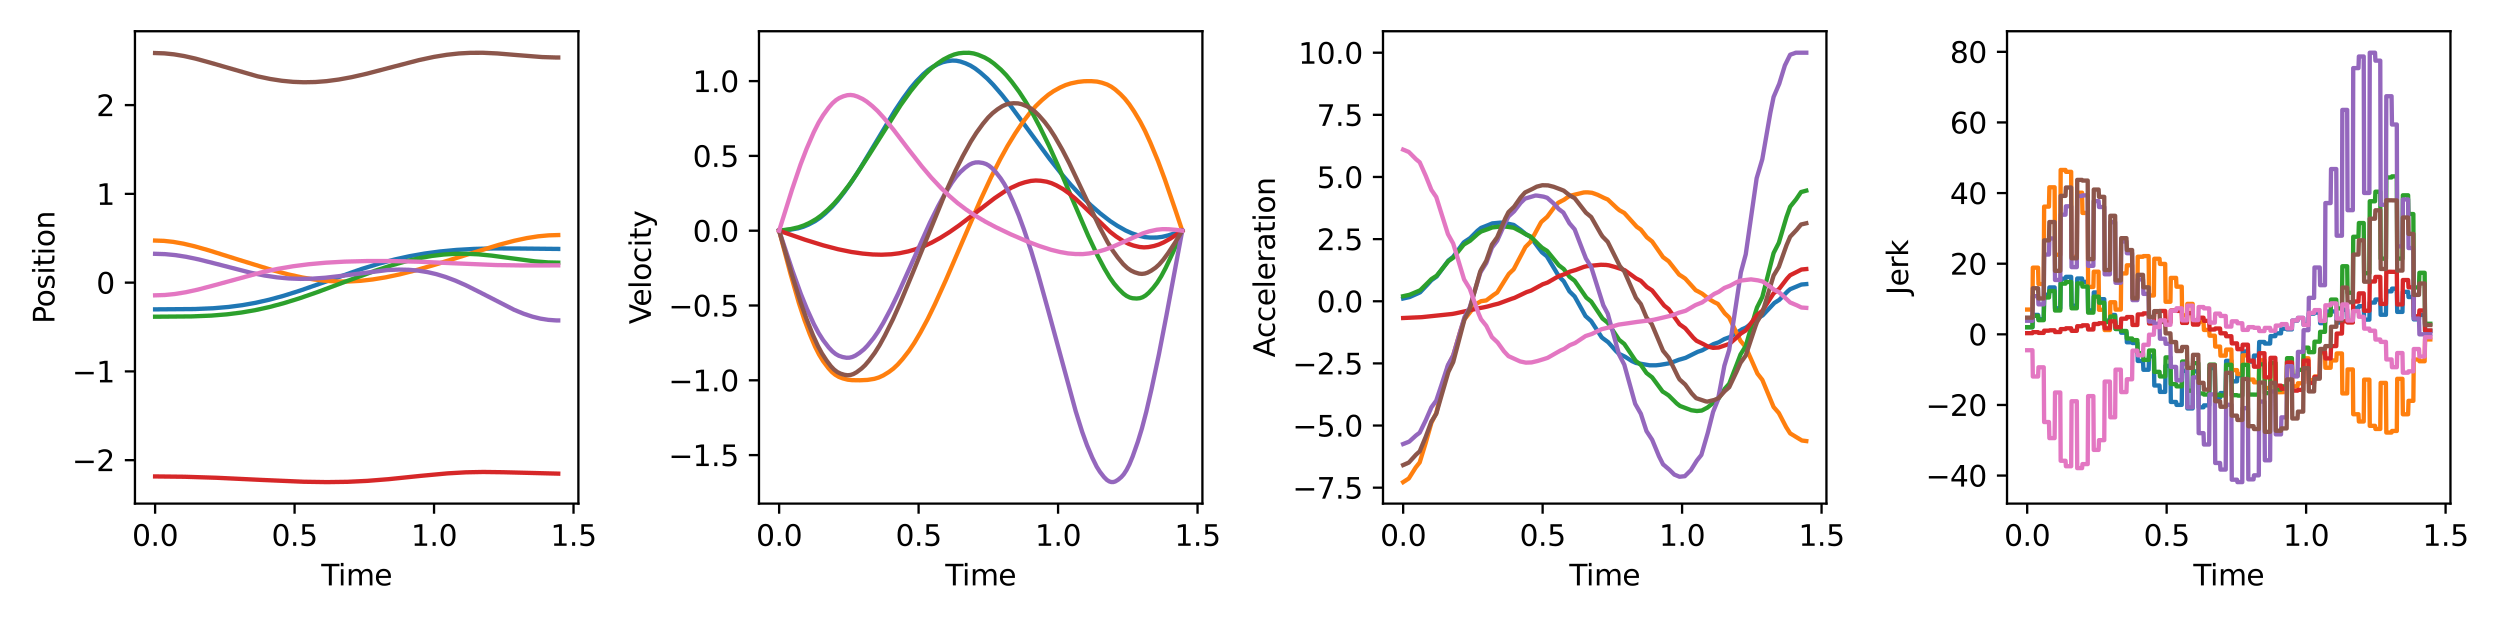 <?xml version="1.0" encoding="utf-8" standalone="no"?>
<!DOCTYPE svg PUBLIC "-//W3C//DTD SVG 1.1//EN"
  "http://www.w3.org/Graphics/SVG/1.1/DTD/svg11.dtd">
<svg xmlns:xlink="http://www.w3.org/1999/xlink" width="864pt" height="216pt" viewBox="0 0 864 216" xmlns="http://www.w3.org/2000/svg" version="1.1">
 <defs>
  <style type="text/css">*{stroke-linejoin: round; stroke-linecap: butt}</style>
 </defs>
 <g id="figure_1">
  <g id="patch_1">
   <path d="M 0 216 
L 864 216 
L 864 0 
L 0 0 
z
" style="fill: #ffffff"/>
  </g>
  <g id="axes_1">
   <g id="patch_2">
    <path d="M 46.64 174.04 
L 199.89 174.04 
L 199.89 10.8 
L 46.64 10.8 
z
" style="fill: #ffffff"/>
   </g>
   <g id="matplotlib.axis_1">
    <g id="xtick_1">
     <g id="line2d_1">
      <defs>
       <path id="m2321b1ed09" d="M 0 0 
L 0 3.5 
" style="stroke: #000000; stroke-width: 0.8"/>
      </defs>
      <g>
       <use xlink:href="#m2321b1ed09" x="53.606" y="174.04" style="stroke: #000000; stroke-width: 0.8"/>
      </g>
     </g>
     <g id="text_1">
      <!-- 0.0 -->
      <g transform="translate(45.654 188.638)scale(0.1 -0.1)">
       <defs>
        <path id="DejaVuSans-30" d="M 2034 4250 
Q 1547 4250 1301 3770 
Q 1056 3291 1056 2328 
Q 1056 1369 1301 889 
Q 1547 409 2034 409 
Q 2525 409 2770 889 
Q 3016 1369 3016 2328 
Q 3016 3291 2770 3770 
Q 2525 4250 2034 4250 
z
M 2034 4750 
Q 2819 4750 3233 4129 
Q 3647 3509 3647 2328 
Q 3647 1150 3233 529 
Q 2819 -91 2034 -91 
Q 1250 -91 836 529 
Q 422 1150 422 2328 
Q 422 3509 836 4129 
Q 1250 4750 2034 4750 
z
" transform="scale(0.016)"/>
        <path id="DejaVuSans-2e" d="M 684 794 
L 1344 794 
L 1344 0 
L 684 0 
L 684 794 
z
" transform="scale(0.016)"/>
       </defs>
       <use xlink:href="#DejaVuSans-30"/>
       <use xlink:href="#DejaVuSans-2e" x="63.623"/>
       <use xlink:href="#DejaVuSans-30" x="95.41"/>
      </g>
     </g>
    </g>
    <g id="xtick_2">
     <g id="line2d_2">
      <g>
       <use xlink:href="#m2321b1ed09" x="101.807" y="174.04" style="stroke: #000000; stroke-width: 0.8"/>
      </g>
     </g>
     <g id="text_2">
      <!-- 0.5 -->
      <g transform="translate(93.855 188.638)scale(0.1 -0.1)">
       <defs>
        <path id="DejaVuSans-35" d="M 691 4666 
L 3169 4666 
L 3169 4134 
L 1269 4134 
L 1269 2991 
Q 1406 3038 1543 3061 
Q 1681 3084 1819 3084 
Q 2600 3084 3056 2656 
Q 3513 2228 3513 1497 
Q 3513 744 3044 326 
Q 2575 -91 1722 -91 
Q 1428 -91 1123 -41 
Q 819 9 494 109 
L 494 744 
Q 775 591 1075 516 
Q 1375 441 1709 441 
Q 2250 441 2565 725 
Q 2881 1009 2881 1497 
Q 2881 1984 2565 2268 
Q 2250 2553 1709 2553 
Q 1456 2553 1204 2497 
Q 953 2441 691 2322 
L 691 4666 
z
" transform="scale(0.016)"/>
       </defs>
       <use xlink:href="#DejaVuSans-30"/>
       <use xlink:href="#DejaVuSans-2e" x="63.623"/>
       <use xlink:href="#DejaVuSans-35" x="95.41"/>
      </g>
     </g>
    </g>
    <g id="xtick_3">
     <g id="line2d_3">
      <g>
       <use xlink:href="#m2321b1ed09" x="150.007" y="174.04" style="stroke: #000000; stroke-width: 0.8"/>
      </g>
     </g>
     <g id="text_3">
      <!-- 1.0 -->
      <g transform="translate(142.056 188.638)scale(0.1 -0.1)">
       <defs>
        <path id="DejaVuSans-31" d="M 794 531 
L 1825 531 
L 1825 4091 
L 703 3866 
L 703 4441 
L 1819 4666 
L 2450 4666 
L 2450 531 
L 3481 531 
L 3481 0 
L 794 0 
L 794 531 
z
" transform="scale(0.016)"/>
       </defs>
       <use xlink:href="#DejaVuSans-31"/>
       <use xlink:href="#DejaVuSans-2e" x="63.623"/>
       <use xlink:href="#DejaVuSans-30" x="95.41"/>
      </g>
     </g>
    </g>
    <g id="xtick_4">
     <g id="line2d_4">
      <g>
       <use xlink:href="#m2321b1ed09" x="198.208" y="174.04" style="stroke: #000000; stroke-width: 0.8"/>
      </g>
     </g>
     <g id="text_4">
      <!-- 1.5 -->
      <g transform="translate(190.257 188.638)scale(0.1 -0.1)">
       <use xlink:href="#DejaVuSans-31"/>
       <use xlink:href="#DejaVuSans-2e" x="63.623"/>
       <use xlink:href="#DejaVuSans-35" x="95.41"/>
      </g>
     </g>
    </g>
    <g id="text_5">
     <!-- Time -->
     <g transform="translate(111.032 202.317)scale(0.1 -0.1)">
      <defs>
       <path id="DejaVuSans-54" d="M -19 4666 
L 3928 4666 
L 3928 4134 
L 2272 4134 
L 2272 0 
L 1638 0 
L 1638 4134 
L -19 4134 
L -19 4666 
z
" transform="scale(0.016)"/>
       <path id="DejaVuSans-69" d="M 603 3500 
L 1178 3500 
L 1178 0 
L 603 0 
L 603 3500 
z
M 603 4863 
L 1178 4863 
L 1178 4134 
L 603 4134 
L 603 4863 
z
" transform="scale(0.016)"/>
       <path id="DejaVuSans-6d" d="M 3328 2828 
Q 3544 3216 3844 3400 
Q 4144 3584 4550 3584 
Q 5097 3584 5394 3201 
Q 5691 2819 5691 2113 
L 5691 0 
L 5113 0 
L 5113 2094 
Q 5113 2597 4934 2840 
Q 4756 3084 4391 3084 
Q 3944 3084 3684 2787 
Q 3425 2491 3425 1978 
L 3425 0 
L 2847 0 
L 2847 2094 
Q 2847 2600 2669 2842 
Q 2491 3084 2119 3084 
Q 1678 3084 1418 2786 
Q 1159 2488 1159 1978 
L 1159 0 
L 581 0 
L 581 3500 
L 1159 3500 
L 1159 2956 
Q 1356 3278 1631 3431 
Q 1906 3584 2284 3584 
Q 2666 3584 2933 3390 
Q 3200 3197 3328 2828 
z
" transform="scale(0.016)"/>
       <path id="DejaVuSans-65" d="M 3597 1894 
L 3597 1613 
L 953 1613 
Q 991 1019 1311 708 
Q 1631 397 2203 397 
Q 2534 397 2845 478 
Q 3156 559 3463 722 
L 3463 178 
Q 3153 47 2828 -22 
Q 2503 -91 2169 -91 
Q 1331 -91 842 396 
Q 353 884 353 1716 
Q 353 2575 817 3079 
Q 1281 3584 2069 3584 
Q 2775 3584 3186 3129 
Q 3597 2675 3597 1894 
z
M 3022 2063 
Q 3016 2534 2758 2815 
Q 2500 3097 2075 3097 
Q 1594 3097 1305 2825 
Q 1016 2553 972 2059 
L 3022 2063 
z
" transform="scale(0.016)"/>
      </defs>
      <use xlink:href="#DejaVuSans-54"/>
      <use xlink:href="#DejaVuSans-69" x="57.959"/>
      <use xlink:href="#DejaVuSans-6d" x="85.742"/>
      <use xlink:href="#DejaVuSans-65" x="183.154"/>
     </g>
    </g>
   </g>
   <g id="matplotlib.axis_2">
    <g id="ytick_1">
     <g id="line2d_5">
      <defs>
       <path id="m2cf68590a3" d="M 0 0 
L -3.5 0 
" style="stroke: #000000; stroke-width: 0.8"/>
      </defs>
      <g>
       <use xlink:href="#m2cf68590a3" x="46.64" y="159.033" style="stroke: #000000; stroke-width: 0.8"/>
      </g>
     </g>
     <g id="text_6">
      <!-- −2 -->
      <g transform="translate(24.898 162.832)scale(0.1 -0.1)">
       <defs>
        <path id="DejaVuSans-2212" d="M 678 2272 
L 4684 2272 
L 4684 1741 
L 678 1741 
L 678 2272 
z
" transform="scale(0.016)"/>
        <path id="DejaVuSans-32" d="M 1228 531 
L 3431 531 
L 3431 0 
L 469 0 
L 469 531 
Q 828 903 1448 1529 
Q 2069 2156 2228 2338 
Q 2531 2678 2651 2914 
Q 2772 3150 2772 3378 
Q 2772 3750 2511 3984 
Q 2250 4219 1831 4219 
Q 1534 4219 1204 4116 
Q 875 4013 500 3803 
L 500 4441 
Q 881 4594 1212 4672 
Q 1544 4750 1819 4750 
Q 2544 4750 2975 4387 
Q 3406 4025 3406 3419 
Q 3406 3131 3298 2873 
Q 3191 2616 2906 2266 
Q 2828 2175 2409 1742 
Q 1991 1309 1228 531 
z
" transform="scale(0.016)"/>
       </defs>
       <use xlink:href="#DejaVuSans-2212"/>
       <use xlink:href="#DejaVuSans-32" x="83.789"/>
      </g>
     </g>
    </g>
    <g id="ytick_2">
     <g id="line2d_6">
      <g>
       <use xlink:href="#m2cf68590a3" x="46.64" y="128.356" style="stroke: #000000; stroke-width: 0.8"/>
      </g>
     </g>
     <g id="text_7">
      <!-- −1 -->
      <g transform="translate(24.898 132.155)scale(0.1 -0.1)">
       <use xlink:href="#DejaVuSans-2212"/>
       <use xlink:href="#DejaVuSans-31" x="83.789"/>
      </g>
     </g>
    </g>
    <g id="ytick_3">
     <g id="line2d_7">
      <g>
       <use xlink:href="#m2cf68590a3" x="46.64" y="97.679" style="stroke: #000000; stroke-width: 0.8"/>
      </g>
     </g>
     <g id="text_8">
      <!-- 0 -->
      <g transform="translate(33.278 101.478)scale(0.1 -0.1)">
       <use xlink:href="#DejaVuSans-30"/>
      </g>
     </g>
    </g>
    <g id="ytick_4">
     <g id="line2d_8">
      <g>
       <use xlink:href="#m2cf68590a3" x="46.64" y="67.002" style="stroke: #000000; stroke-width: 0.8"/>
      </g>
     </g>
     <g id="text_9">
      <!-- 1 -->
      <g transform="translate(33.278 70.802)scale(0.1 -0.1)">
       <use xlink:href="#DejaVuSans-31"/>
      </g>
     </g>
    </g>
    <g id="ytick_5">
     <g id="line2d_9">
      <g>
       <use xlink:href="#m2cf68590a3" x="46.64" y="36.325" style="stroke: #000000; stroke-width: 0.8"/>
      </g>
     </g>
     <g id="text_10">
      <!-- 2 -->
      <g transform="translate(33.278 40.125)scale(0.1 -0.1)">
       <use xlink:href="#DejaVuSans-32"/>
      </g>
     </g>
    </g>
    <g id="text_11">
     <!-- Position -->
     <g transform="translate(18.818 111.884)rotate(-90)scale(0.1 -0.1)">
      <defs>
       <path id="DejaVuSans-50" d="M 1259 4147 
L 1259 2394 
L 2053 2394 
Q 2494 2394 2734 2622 
Q 2975 2850 2975 3272 
Q 2975 3691 2734 3919 
Q 2494 4147 2053 4147 
L 1259 4147 
z
M 628 4666 
L 2053 4666 
Q 2838 4666 3239 4311 
Q 3641 3956 3641 3272 
Q 3641 2581 3239 2228 
Q 2838 1875 2053 1875 
L 1259 1875 
L 1259 0 
L 628 0 
L 628 4666 
z
" transform="scale(0.016)"/>
       <path id="DejaVuSans-6f" d="M 1959 3097 
Q 1497 3097 1228 2736 
Q 959 2375 959 1747 
Q 959 1119 1226 758 
Q 1494 397 1959 397 
Q 2419 397 2687 759 
Q 2956 1122 2956 1747 
Q 2956 2369 2687 2733 
Q 2419 3097 1959 3097 
z
M 1959 3584 
Q 2709 3584 3137 3096 
Q 3566 2609 3566 1747 
Q 3566 888 3137 398 
Q 2709 -91 1959 -91 
Q 1206 -91 779 398 
Q 353 888 353 1747 
Q 353 2609 779 3096 
Q 1206 3584 1959 3584 
z
" transform="scale(0.016)"/>
       <path id="DejaVuSans-73" d="M 2834 3397 
L 2834 2853 
Q 2591 2978 2328 3040 
Q 2066 3103 1784 3103 
Q 1356 3103 1142 2972 
Q 928 2841 928 2578 
Q 928 2378 1081 2264 
Q 1234 2150 1697 2047 
L 1894 2003 
Q 2506 1872 2764 1633 
Q 3022 1394 3022 966 
Q 3022 478 2636 193 
Q 2250 -91 1575 -91 
Q 1294 -91 989 -36 
Q 684 19 347 128 
L 347 722 
Q 666 556 975 473 
Q 1284 391 1588 391 
Q 1994 391 2212 530 
Q 2431 669 2431 922 
Q 2431 1156 2273 1281 
Q 2116 1406 1581 1522 
L 1381 1569 
Q 847 1681 609 1914 
Q 372 2147 372 2553 
Q 372 3047 722 3315 
Q 1072 3584 1716 3584 
Q 2034 3584 2315 3537 
Q 2597 3491 2834 3397 
z
" transform="scale(0.016)"/>
       <path id="DejaVuSans-74" d="M 1172 4494 
L 1172 3500 
L 2356 3500 
L 2356 3053 
L 1172 3053 
L 1172 1153 
Q 1172 725 1289 603 
Q 1406 481 1766 481 
L 2356 481 
L 2356 0 
L 1766 0 
Q 1100 0 847 248 
Q 594 497 594 1153 
L 594 3053 
L 172 3053 
L 172 3500 
L 594 3500 
L 594 4494 
L 1172 4494 
z
" transform="scale(0.016)"/>
       <path id="DejaVuSans-6e" d="M 3513 2113 
L 3513 0 
L 2938 0 
L 2938 2094 
Q 2938 2591 2744 2837 
Q 2550 3084 2163 3084 
Q 1697 3084 1428 2787 
Q 1159 2491 1159 1978 
L 1159 0 
L 581 0 
L 581 3500 
L 1159 3500 
L 1159 2956 
Q 1366 3272 1645 3428 
Q 1925 3584 2291 3584 
Q 2894 3584 3203 3211 
Q 3513 2838 3513 2113 
z
" transform="scale(0.016)"/>
      </defs>
      <use xlink:href="#DejaVuSans-50"/>
      <use xlink:href="#DejaVuSans-6f" x="56.678"/>
      <use xlink:href="#DejaVuSans-73" x="117.859"/>
      <use xlink:href="#DejaVuSans-69" x="169.959"/>
      <use xlink:href="#DejaVuSans-74" x="197.742"/>
      <use xlink:href="#DejaVuSans-69" x="236.951"/>
      <use xlink:href="#DejaVuSans-6f" x="264.734"/>
      <use xlink:href="#DejaVuSans-6e" x="325.916"/>
     </g>
    </g>
   </g>
   <g id="line2d_10">
    <path d="M 53.606 106.916 
L 67.273 106.806 
L 73.688 106.532 
L 78.987 106.085 
L 83.729 105.467 
L 88.331 104.65 
L 93.073 103.578 
L 98.093 102.205 
L 103.671 100.441 
L 111.202 97.807 
L 125.008 92.95 
L 131.005 91.108 
L 136.444 89.67 
L 141.604 88.534 
L 146.764 87.623 
L 152.063 86.91 
L 157.781 86.371 
L 163.917 86.02 
L 170.751 85.857 
L 179.397 85.888 
L 192.924 86.031 
L 192.924 86.031 
" clip-path="url(#p6566f1feb0)" style="fill: none; stroke: #1f77b4; stroke-width: 1.5; stroke-linecap: square"/>
   </g>
   <g id="line2d_11">
    <path d="M 53.606 83.136 
L 56.674 83.248 
L 59.882 83.594 
L 63.368 84.208 
L 67.273 85.129 
L 72.293 86.559 
L 82.334 89.72 
L 94.188 93.377 
L 99.767 94.867 
L 104.508 95.908 
L 108.692 96.607 
L 112.736 97.06 
L 116.641 97.278 
L 120.546 97.277 
L 124.59 97.048 
L 128.774 96.582 
L 133.236 95.855 
L 138.117 94.824 
L 143.556 93.44 
L 150.39 91.46 
L 161.546 87.957 
L 172.424 84.61 
L 177.724 83.211 
L 182.047 82.287 
L 185.952 81.678 
L 189.577 81.337 
L 192.924 81.234 
L 192.924 81.234 
" clip-path="url(#p6566f1feb0)" style="fill: none; stroke: #ff7f0e; stroke-width: 1.5; stroke-linecap: square"/>
   </g>
   <g id="line2d_12">
    <path d="M 53.606 109.457 
L 66.297 109.348 
L 72.991 109.075 
L 78.429 108.636 
L 83.45 108.006 
L 88.192 107.188 
L 92.933 106.149 
L 97.954 104.816 
L 103.392 103.135 
L 109.807 100.911 
L 119.848 97.157 
L 129.611 93.583 
L 135.607 91.625 
L 140.628 90.216 
L 145.09 89.189 
L 149.274 88.451 
L 153.318 87.966 
L 157.223 87.722 
L 161.128 87.697 
L 165.312 87.895 
L 169.914 88.338 
L 176.329 89.2 
L 184.975 90.339 
L 189.438 90.689 
L 192.924 90.777 
L 192.924 90.777 
" clip-path="url(#p6566f1feb0)" style="fill: none; stroke: #2ca02c; stroke-width: 1.5; stroke-linecap: square"/>
   </g>
   <g id="line2d_13">
    <path d="M 53.606 164.654 
L 63.786 164.767 
L 74.804 165.116 
L 90.423 165.863 
L 104.926 166.49 
L 113.015 166.62 
L 120.127 166.514 
L 126.961 166.186 
L 134.352 165.598 
L 145.509 164.448 
L 154.713 163.594 
L 160.989 163.234 
L 166.985 163.111 
L 173.958 163.204 
L 192.924 163.69 
L 192.924 163.69 
" clip-path="url(#p6566f1feb0)" style="fill: none; stroke: #d62728; stroke-width: 1.5; stroke-linecap: square"/>
   </g>
   <g id="line2d_14">
    <path d="M 53.606 87.718 
L 57.092 87.833 
L 60.579 88.167 
L 64.344 88.751 
L 68.667 89.653 
L 74.385 91.094 
L 86.657 94.256 
L 91.399 95.213 
L 95.722 95.856 
L 99.767 96.231 
L 103.811 96.378 
L 107.995 96.298 
L 112.457 95.983 
L 117.617 95.387 
L 133.934 93.322 
L 137.839 93.165 
L 141.325 93.243 
L 144.533 93.528 
L 147.74 94.039 
L 150.808 94.75 
L 154.016 95.724 
L 157.363 96.98 
L 160.989 98.583 
L 165.451 100.809 
L 177.724 107.092 
L 181.071 108.466 
L 183.999 109.433 
L 186.788 110.119 
L 189.438 110.54 
L 192.088 110.729 
L 192.924 110.74 
L 192.924 110.74 
" clip-path="url(#p6566f1feb0)" style="fill: none; stroke: #9467bd; stroke-width: 1.5; stroke-linecap: square"/>
   </g>
   <g id="line2d_15">
    <path d="M 53.606 18.332 
L 56.813 18.443 
L 60.16 18.787 
L 63.647 19.372 
L 67.552 20.254 
L 72.433 21.597 
L 89.028 26.38 
L 93.351 27.288 
L 97.396 27.913 
L 101.301 28.288 
L 105.066 28.429 
L 108.971 28.347 
L 112.876 28.042 
L 117.059 27.487 
L 121.522 26.669 
L 126.821 25.462 
L 134.213 23.523 
L 144.811 20.764 
L 149.971 19.662 
L 154.434 18.933 
L 158.618 18.475 
L 162.662 18.253 
L 166.985 18.243 
L 171.866 18.469 
L 178.7 19.037 
L 187.346 19.72 
L 192.227 19.873 
L 192.924 19.875 
L 192.924 19.875 
" clip-path="url(#p6566f1feb0)" style="fill: none; stroke: #8c564b; stroke-width: 1.5; stroke-linecap: square"/>
   </g>
   <g id="line2d_16">
    <path d="M 53.606 102.064 
L 56.953 101.953 
L 60.439 101.607 
L 64.205 100.998 
L 68.388 100.087 
L 73.688 98.693 
L 90.562 94.081 
L 96.001 92.92 
L 101.301 92.018 
L 106.739 91.318 
L 112.597 90.787 
L 119.151 90.419 
L 126.821 90.218 
L 135.468 90.221 
L 144.811 90.45 
L 156.944 90.991 
L 171.448 91.603 
L 180.373 91.735 
L 192.924 91.716 
L 192.924 91.716 
" clip-path="url(#p6566f1feb0)" style="fill: none; stroke: #e377c2; stroke-width: 1.5; stroke-linecap: square"/>
   </g>
   <g id="patch_3">
    <path d="M 46.64 174.04 
L 46.64 10.8 
" style="fill: none; stroke: #000000; stroke-width: 0.8; stroke-linejoin: miter; stroke-linecap: square"/>
   </g>
   <g id="patch_4">
    <path d="M 199.89 174.04 
L 199.89 10.8 
" style="fill: none; stroke: #000000; stroke-width: 0.8; stroke-linejoin: miter; stroke-linecap: square"/>
   </g>
   <g id="patch_5">
    <path d="M 46.64 174.04 
L 199.89 174.04 
" style="fill: none; stroke: #000000; stroke-width: 0.8; stroke-linejoin: miter; stroke-linecap: square"/>
   </g>
   <g id="patch_6">
    <path d="M 46.64 10.8 
L 199.89 10.8 
" style="fill: none; stroke: #000000; stroke-width: 0.8; stroke-linejoin: miter; stroke-linecap: square"/>
   </g>
  </g>
  <g id="axes_2">
   <g id="patch_7">
    <path d="M 262.303 174.04 
L 415.553 174.04 
L 415.553 10.8 
L 262.303 10.8 
z
" style="fill: #ffffff"/>
   </g>
   <g id="matplotlib.axis_3">
    <g id="xtick_5">
     <g id="line2d_17">
      <g>
       <use xlink:href="#m2321b1ed09" x="269.268" y="174.04" style="stroke: #000000; stroke-width: 0.8"/>
      </g>
     </g>
     <g id="text_12">
      <!-- 0.0 -->
      <g transform="translate(261.317 188.638)scale(0.1 -0.1)">
       <use xlink:href="#DejaVuSans-30"/>
       <use xlink:href="#DejaVuSans-2e" x="63.623"/>
       <use xlink:href="#DejaVuSans-30" x="95.41"/>
      </g>
     </g>
    </g>
    <g id="xtick_6">
     <g id="line2d_18">
      <g>
       <use xlink:href="#m2321b1ed09" x="317.469" y="174.04" style="stroke: #000000; stroke-width: 0.8"/>
      </g>
     </g>
     <g id="text_13">
      <!-- 0.5 -->
      <g transform="translate(309.518 188.638)scale(0.1 -0.1)">
       <use xlink:href="#DejaVuSans-30"/>
       <use xlink:href="#DejaVuSans-2e" x="63.623"/>
       <use xlink:href="#DejaVuSans-35" x="95.41"/>
      </g>
     </g>
    </g>
    <g id="xtick_7">
     <g id="line2d_19">
      <g>
       <use xlink:href="#m2321b1ed09" x="365.67" y="174.04" style="stroke: #000000; stroke-width: 0.8"/>
      </g>
     </g>
     <g id="text_14">
      <!-- 1.0 -->
      <g transform="translate(357.718 188.638)scale(0.1 -0.1)">
       <use xlink:href="#DejaVuSans-31"/>
       <use xlink:href="#DejaVuSans-2e" x="63.623"/>
       <use xlink:href="#DejaVuSans-30" x="95.41"/>
      </g>
     </g>
    </g>
    <g id="xtick_8">
     <g id="line2d_20">
      <g>
       <use xlink:href="#m2321b1ed09" x="413.871" y="174.04" style="stroke: #000000; stroke-width: 0.8"/>
      </g>
     </g>
     <g id="text_15">
      <!-- 1.5 -->
      <g transform="translate(405.919 188.638)scale(0.1 -0.1)">
       <use xlink:href="#DejaVuSans-31"/>
       <use xlink:href="#DejaVuSans-2e" x="63.623"/>
       <use xlink:href="#DejaVuSans-35" x="95.41"/>
      </g>
     </g>
    </g>
    <g id="text_16">
     <!-- Time -->
     <g transform="translate(326.694 202.317)scale(0.1 -0.1)">
      <use xlink:href="#DejaVuSans-54"/>
      <use xlink:href="#DejaVuSans-69" x="57.959"/>
      <use xlink:href="#DejaVuSans-6d" x="85.742"/>
      <use xlink:href="#DejaVuSans-65" x="183.154"/>
     </g>
    </g>
   </g>
   <g id="matplotlib.axis_4">
    <g id="ytick_6">
     <g id="line2d_21">
      <g>
       <use xlink:href="#m2cf68590a3" x="262.303" y="157.277" style="stroke: #000000; stroke-width: 0.8"/>
      </g>
     </g>
     <g id="text_17">
      <!-- −1.5 -->
      <g transform="translate(231.02 161.077)scale(0.1 -0.1)">
       <use xlink:href="#DejaVuSans-2212"/>
       <use xlink:href="#DejaVuSans-31" x="83.789"/>
       <use xlink:href="#DejaVuSans-2e" x="147.412"/>
       <use xlink:href="#DejaVuSans-35" x="179.199"/>
      </g>
     </g>
    </g>
    <g id="ytick_7">
     <g id="line2d_22">
      <g>
       <use xlink:href="#m2cf68590a3" x="262.303" y="131.427" style="stroke: #000000; stroke-width: 0.8"/>
      </g>
     </g>
     <g id="text_18">
      <!-- −1.0 -->
      <g transform="translate(231.02 135.227)scale(0.1 -0.1)">
       <use xlink:href="#DejaVuSans-2212"/>
       <use xlink:href="#DejaVuSans-31" x="83.789"/>
       <use xlink:href="#DejaVuSans-2e" x="147.412"/>
       <use xlink:href="#DejaVuSans-30" x="179.199"/>
      </g>
     </g>
    </g>
    <g id="ytick_8">
     <g id="line2d_23">
      <g>
       <use xlink:href="#m2cf68590a3" x="262.303" y="105.578" style="stroke: #000000; stroke-width: 0.8"/>
      </g>
     </g>
     <g id="text_19">
      <!-- −0.5 -->
      <g transform="translate(231.02 109.377)scale(0.1 -0.1)">
       <use xlink:href="#DejaVuSans-2212"/>
       <use xlink:href="#DejaVuSans-30" x="83.789"/>
       <use xlink:href="#DejaVuSans-2e" x="147.412"/>
       <use xlink:href="#DejaVuSans-35" x="179.199"/>
      </g>
     </g>
    </g>
    <g id="ytick_9">
     <g id="line2d_24">
      <g>
       <use xlink:href="#m2cf68590a3" x="262.303" y="79.728" style="stroke: #000000; stroke-width: 0.8"/>
      </g>
     </g>
     <g id="text_20">
      <!-- 0.0 -->
      <g transform="translate(239.399 83.527)scale(0.1 -0.1)">
       <use xlink:href="#DejaVuSans-30"/>
       <use xlink:href="#DejaVuSans-2e" x="63.623"/>
       <use xlink:href="#DejaVuSans-30" x="95.41"/>
      </g>
     </g>
    </g>
    <g id="ytick_10">
     <g id="line2d_25">
      <g>
       <use xlink:href="#m2cf68590a3" x="262.303" y="53.878" style="stroke: #000000; stroke-width: 0.8"/>
      </g>
     </g>
     <g id="text_21">
      <!-- 0.5 -->
      <g transform="translate(239.399 57.677)scale(0.1 -0.1)">
       <use xlink:href="#DejaVuSans-30"/>
       <use xlink:href="#DejaVuSans-2e" x="63.623"/>
       <use xlink:href="#DejaVuSans-35" x="95.41"/>
      </g>
     </g>
    </g>
    <g id="ytick_11">
     <g id="line2d_26">
      <g>
       <use xlink:href="#m2cf68590a3" x="262.303" y="28.028" style="stroke: #000000; stroke-width: 0.8"/>
      </g>
     </g>
     <g id="text_22">
      <!-- 1.0 -->
      <g transform="translate(239.399 31.827)scale(0.1 -0.1)">
       <use xlink:href="#DejaVuSans-31"/>
       <use xlink:href="#DejaVuSans-2e" x="63.623"/>
       <use xlink:href="#DejaVuSans-30" x="95.41"/>
      </g>
     </g>
    </g>
    <g id="text_23">
     <!-- Velocity -->
     <g transform="translate(224.94 112.036)rotate(-90)scale(0.1 -0.1)">
      <defs>
       <path id="DejaVuSans-56" d="M 1831 0 
L 50 4666 
L 709 4666 
L 2188 738 
L 3669 4666 
L 4325 4666 
L 2547 0 
L 1831 0 
z
" transform="scale(0.016)"/>
       <path id="DejaVuSans-6c" d="M 603 4863 
L 1178 4863 
L 1178 0 
L 603 0 
L 603 4863 
z
" transform="scale(0.016)"/>
       <path id="DejaVuSans-63" d="M 3122 3366 
L 3122 2828 
Q 2878 2963 2633 3030 
Q 2388 3097 2138 3097 
Q 1578 3097 1268 2742 
Q 959 2388 959 1747 
Q 959 1106 1268 751 
Q 1578 397 2138 397 
Q 2388 397 2633 464 
Q 2878 531 3122 666 
L 3122 134 
Q 2881 22 2623 -34 
Q 2366 -91 2075 -91 
Q 1284 -91 818 406 
Q 353 903 353 1747 
Q 353 2603 823 3093 
Q 1294 3584 2113 3584 
Q 2378 3584 2631 3529 
Q 2884 3475 3122 3366 
z
" transform="scale(0.016)"/>
       <path id="DejaVuSans-79" d="M 2059 -325 
Q 1816 -950 1584 -1140 
Q 1353 -1331 966 -1331 
L 506 -1331 
L 506 -850 
L 844 -850 
Q 1081 -850 1212 -737 
Q 1344 -625 1503 -206 
L 1606 56 
L 191 3500 
L 800 3500 
L 1894 763 
L 2988 3500 
L 3597 3500 
L 2059 -325 
z
" transform="scale(0.016)"/>
      </defs>
      <use xlink:href="#DejaVuSans-56"/>
      <use xlink:href="#DejaVuSans-65" x="60.658"/>
      <use xlink:href="#DejaVuSans-6c" x="122.182"/>
      <use xlink:href="#DejaVuSans-6f" x="149.965"/>
      <use xlink:href="#DejaVuSans-63" x="211.146"/>
      <use xlink:href="#DejaVuSans-69" x="266.127"/>
      <use xlink:href="#DejaVuSans-74" x="293.91"/>
      <use xlink:href="#DejaVuSans-79" x="333.119"/>
     </g>
    </g>
   </g>
   <g id="line2d_27">
    <path d="M 269.268 79.728 
L 273.034 79.392 
L 275.823 78.901 
L 277.636 78.366 
L 279.449 77.602 
L 281.68 76.428 
L 283.354 75.288 
L 285.167 73.778 
L 287.537 71.512 
L 289.49 69.308 
L 291.861 66.262 
L 294.371 62.725 
L 297.299 58.156 
L 301.483 51.219 
L 309.293 38.217 
L 312.082 34.043 
L 314.732 30.423 
L 316.684 28.111 
L 319.055 25.681 
L 320.728 24.229 
L 322.262 23.166 
L 324.075 22.196 
L 325.749 21.511 
L 327.283 21.145 
L 329.096 20.924 
L 330.49 20.981 
L 331.885 21.259 
L 333.698 21.884 
L 335.372 22.653 
L 337.045 23.693 
L 338.858 25.095 
L 341.229 27.192 
L 343.321 29.362 
L 346.389 32.928 
L 349.317 36.656 
L 354.756 44.05 
L 362.845 55.057 
L 366.889 60.154 
L 370.097 63.899 
L 373.862 67.926 
L 376.93 70.871 
L 380.277 73.787 
L 383.624 76.374 
L 386.134 78.023 
L 389.063 79.682 
L 391.155 80.618 
L 393.804 81.524 
L 395.617 81.929 
L 397.43 82.102 
L 399.801 82.09 
L 401.614 81.861 
L 403.706 81.362 
L 406.635 80.44 
L 408.587 79.728 
L 408.587 79.728 
" clip-path="url(#p434fd2b738)" style="fill: none; stroke: #1f77b4; stroke-width: 1.5; stroke-linecap: square"/>
   </g>
   <g id="line2d_28">
    <path d="M 269.268 79.728 
L 273.173 94.538 
L 276.102 104.727 
L 278.054 110.676 
L 279.867 115.478 
L 281.68 119.775 
L 283.075 122.54 
L 284.469 124.804 
L 286.282 127.209 
L 287.537 128.578 
L 288.653 129.502 
L 289.908 130.245 
L 291.303 130.781 
L 292.976 131.216 
L 294.51 131.385 
L 297.16 131.423 
L 299.81 131.298 
L 302.181 130.923 
L 303.715 130.459 
L 305.249 129.753 
L 307.201 128.554 
L 308.735 127.401 
L 310.269 125.961 
L 311.943 124.074 
L 314.174 121.222 
L 315.987 118.507 
L 318.079 114.954 
L 320.589 110.303 
L 323.099 105.145 
L 326.865 96.859 
L 332.722 83.258 
L 338.858 69.114 
L 342.484 61.313 
L 345.691 55.001 
L 348.202 50.445 
L 350.851 46.109 
L 353.222 42.575 
L 356.011 38.885 
L 357.964 36.665 
L 360.056 34.643 
L 362.287 32.758 
L 364.1 31.511 
L 366.331 30.272 
L 368.284 29.398 
L 370.097 28.823 
L 372.607 28.3 
L 374.699 28.071 
L 377.069 28.041 
L 379.161 28.204 
L 380.835 28.59 
L 382.648 29.216 
L 384.042 29.951 
L 385.437 30.945 
L 387.25 32.557 
L 388.784 34.157 
L 390.318 36.093 
L 391.991 38.593 
L 394.083 42.095 
L 395.757 45.329 
L 397.57 49.307 
L 400.219 55.689 
L 402.59 62.065 
L 406.356 73.018 
L 408.587 79.728 
L 408.587 79.728 
" clip-path="url(#p434fd2b738)" style="fill: none; stroke: #ff7f0e; stroke-width: 1.5; stroke-linecap: square"/>
   </g>
   <g id="line2d_29">
    <path d="M 269.268 79.728 
L 273.034 79.206 
L 275.962 78.551 
L 277.915 77.878 
L 280.007 76.896 
L 282.099 75.697 
L 283.912 74.382 
L 286.143 72.446 
L 288.235 70.374 
L 290.327 67.964 
L 293.395 64.015 
L 296.044 60.21 
L 300.368 53.515 
L 311.245 36.355 
L 314.732 31.482 
L 317.103 28.551 
L 319.892 25.474 
L 321.844 23.638 
L 323.936 21.986 
L 326.028 20.582 
L 328.12 19.501 
L 329.793 18.828 
L 331.327 18.439 
L 333.001 18.255 
L 334.953 18.248 
L 336.487 18.472 
L 338.021 18.923 
L 340.253 19.861 
L 341.926 20.816 
L 343.6 22.04 
L 345.97 24.115 
L 347.783 25.989 
L 349.736 28.355 
L 352.246 31.762 
L 354.477 35.193 
L 356.987 39.416 
L 359.358 43.882 
L 362.566 50.419 
L 365.773 57.535 
L 370.794 69.248 
L 376.093 81.516 
L 379.301 88.318 
L 381.672 92.792 
L 383.485 95.843 
L 385.019 98.015 
L 386.553 99.805 
L 388.226 101.457 
L 389.342 102.274 
L 390.457 102.822 
L 391.434 103.073 
L 392.828 103.166 
L 393.944 103.049 
L 394.92 102.707 
L 395.896 102.129 
L 397.012 101.179 
L 398.546 99.495 
L 399.941 97.68 
L 401.335 95.453 
L 402.869 92.561 
L 405.379 87.23 
L 408.169 80.725 
L 408.587 79.728 
L 408.587 79.728 
" clip-path="url(#p434fd2b738)" style="fill: none; stroke: #2ca02c; stroke-width: 1.5; stroke-linecap: square"/>
   </g>
   <g id="line2d_30">
    <path d="M 269.268 79.728 
L 278.194 82.84 
L 284.469 84.783 
L 289.629 86.136 
L 294.231 87.078 
L 298.136 87.638 
L 301.623 87.945 
L 304.691 88.028 
L 308.038 87.87 
L 310.687 87.54 
L 313.895 86.883 
L 316.405 86.154 
L 319.473 85.003 
L 321.984 83.844 
L 325.052 82.161 
L 328.12 80.235 
L 331.467 77.902 
L 336.348 74.166 
L 343.739 68.494 
L 347.225 66.151 
L 349.596 64.836 
L 352.246 63.637 
L 354.198 63.002 
L 356.29 62.523 
L 357.964 62.38 
L 359.637 62.466 
L 361.729 62.791 
L 363.403 63.303 
L 365.076 64.057 
L 367.447 65.391 
L 369.399 66.776 
L 371.631 68.649 
L 374.559 71.366 
L 383.624 80.088 
L 385.716 81.703 
L 388.226 83.348 
L 390.039 84.267 
L 391.713 84.86 
L 393.804 85.355 
L 395.338 85.493 
L 396.872 85.398 
L 398.825 85.016 
L 400.498 84.504 
L 402.172 83.761 
L 404.403 82.501 
L 407.192 80.691 
L 408.587 79.728 
L 408.587 79.728 
" clip-path="url(#p434fd2b738)" style="fill: none; stroke: #d62728; stroke-width: 1.5; stroke-linecap: square"/>
   </g>
   <g id="line2d_31">
    <path d="M 269.268 79.728 
L 273.871 93.542 
L 276.799 101.669 
L 278.891 106.8 
L 281.262 111.997 
L 282.935 115.148 
L 284.469 117.552 
L 286.422 120.095 
L 287.677 121.431 
L 288.793 122.331 
L 289.908 122.958 
L 291.163 123.383 
L 292.558 123.64 
L 293.534 123.614 
L 294.51 123.388 
L 295.626 122.894 
L 297.021 121.983 
L 298.555 120.742 
L 299.81 119.444 
L 301.902 116.87 
L 303.436 114.662 
L 305.249 111.633 
L 307.898 106.654 
L 310.409 101.461 
L 314.313 92.754 
L 321.426 76.865 
L 324.215 71.266 
L 326.446 67.18 
L 328.956 63.133 
L 330.49 61.038 
L 331.885 59.471 
L 333.559 57.97 
L 334.953 56.959 
L 336.069 56.419 
L 337.184 56.138 
L 338.3 56.117 
L 339.695 56.324 
L 340.81 56.696 
L 341.787 57.253 
L 342.902 58.16 
L 344.157 59.514 
L 345.831 61.657 
L 347.086 63.595 
L 348.481 66.168 
L 350.015 69.478 
L 352.106 74.491 
L 353.919 79.443 
L 356.43 86.94 
L 358.661 94.358 
L 362.287 107.381 
L 371.77 142.14 
L 374.001 149.262 
L 375.675 153.887 
L 377.488 158.172 
L 379.022 161.295 
L 380.138 163.069 
L 381.532 164.858 
L 382.508 165.838 
L 383.345 166.371 
L 384.042 166.59 
L 384.74 166.598 
L 385.437 166.393 
L 386.413 165.805 
L 387.529 164.866 
L 388.366 163.914 
L 389.342 162.411 
L 390.318 160.49 
L 391.434 157.791 
L 393.247 152.643 
L 394.641 148.077 
L 396.175 142.233 
L 397.988 134.383 
L 400.498 122.562 
L 403.148 108.864 
L 408.587 79.728 
L 408.587 79.728 
" clip-path="url(#p434fd2b738)" style="fill: none; stroke: #9467bd; stroke-width: 1.5; stroke-linecap: square"/>
   </g>
   <g id="line2d_32">
    <path d="M 269.268 79.728 
L 273.731 95.09 
L 276.66 104.412 
L 278.612 109.927 
L 280.983 115.896 
L 282.656 119.556 
L 284.051 122.125 
L 285.585 124.493 
L 287.119 126.539 
L 288.235 127.7 
L 289.35 128.558 
L 290.466 129.118 
L 291.861 129.546 
L 292.976 129.687 
L 293.952 129.582 
L 294.929 129.264 
L 296.044 128.647 
L 297.718 127.39 
L 298.973 126.211 
L 300.368 124.573 
L 302.32 121.942 
L 303.993 119.28 
L 305.806 115.962 
L 308.596 110.331 
L 311.106 104.714 
L 315.29 94.667 
L 326.725 66.69 
L 330.212 58.983 
L 332.722 53.988 
L 335.511 48.938 
L 337.463 45.858 
L 339.695 42.789 
L 341.508 40.614 
L 343.042 39.106 
L 344.715 37.789 
L 346.389 36.706 
L 347.644 36.138 
L 348.899 35.802 
L 350.294 35.676 
L 351.828 35.73 
L 353.083 36.008 
L 354.756 36.666 
L 356.151 37.417 
L 357.545 38.456 
L 358.94 39.786 
L 361.032 42.157 
L 362.705 44.379 
L 364.518 47.189 
L 367.168 51.813 
L 369.539 56.404 
L 373.025 63.735 
L 379.998 78.464 
L 382.787 83.703 
L 384.6 86.661 
L 386.274 88.981 
L 388.226 91.33 
L 389.621 92.644 
L 390.876 93.512 
L 392.131 94.096 
L 393.665 94.566 
L 394.641 94.655 
L 395.617 94.543 
L 396.594 94.229 
L 397.849 93.559 
L 399.383 92.501 
L 400.638 91.361 
L 402.032 89.77 
L 403.706 87.488 
L 406.077 83.894 
L 408.587 79.728 
L 408.587 79.728 
" clip-path="url(#p434fd2b738)" style="fill: none; stroke: #8c564b; stroke-width: 1.5; stroke-linecap: square"/>
   </g>
   <g id="line2d_33">
    <path d="M 269.268 79.728 
L 273.731 65.508 
L 276.66 56.878 
L 278.752 51.433 
L 281.262 45.643 
L 282.935 42.342 
L 284.469 39.82 
L 286.422 37.135 
L 287.677 35.701 
L 288.932 34.598 
L 290.048 33.89 
L 291.442 33.287 
L 292.837 32.895 
L 293.952 32.819 
L 295.068 32.961 
L 296.323 33.365 
L 298.136 34.212 
L 299.531 35.103 
L 301.483 36.671 
L 303.296 38.364 
L 305.388 40.657 
L 308.874 44.924 
L 314.034 51.705 
L 318.637 57.579 
L 321.844 61.368 
L 325.191 64.937 
L 328.12 67.745 
L 330.909 70.158 
L 333.837 72.374 
L 336.906 74.452 
L 340.531 76.601 
L 344.157 78.517 
L 349.317 80.979 
L 355.175 83.497 
L 359.219 85.033 
L 363.263 86.335 
L 366.471 87.118 
L 369.12 87.58 
L 371.77 87.799 
L 374.28 87.809 
L 376.372 87.593 
L 379.161 87.069 
L 381.811 86.304 
L 384.321 85.387 
L 387.808 83.843 
L 394.92 80.671 
L 397.151 79.965 
L 399.801 79.39 
L 401.754 79.196 
L 403.845 79.22 
L 406.635 79.458 
L 408.587 79.728 
L 408.587 79.728 
" clip-path="url(#p434fd2b738)" style="fill: none; stroke: #e377c2; stroke-width: 1.5; stroke-linecap: square"/>
   </g>
   <g id="patch_8">
    <path d="M 262.303 174.04 
L 262.303 10.8 
" style="fill: none; stroke: #000000; stroke-width: 0.8; stroke-linejoin: miter; stroke-linecap: square"/>
   </g>
   <g id="patch_9">
    <path d="M 415.553 174.04 
L 415.553 10.8 
" style="fill: none; stroke: #000000; stroke-width: 0.8; stroke-linejoin: miter; stroke-linecap: square"/>
   </g>
   <g id="patch_10">
    <path d="M 262.303 174.04 
L 415.553 174.04 
" style="fill: none; stroke: #000000; stroke-width: 0.8; stroke-linejoin: miter; stroke-linecap: square"/>
   </g>
   <g id="patch_11">
    <path d="M 262.303 10.8 
L 415.553 10.8 
" style="fill: none; stroke: #000000; stroke-width: 0.8; stroke-linejoin: miter; stroke-linecap: square"/>
   </g>
  </g>
  <g id="axes_3">
   <g id="patch_12">
    <path d="M 477.965 174.04 
L 631.215 174.04 
L 631.215 10.8 
L 477.965 10.8 
z
" style="fill: #ffffff"/>
   </g>
   <g id="matplotlib.axis_5">
    <g id="xtick_9">
     <g id="line2d_34">
      <g>
       <use xlink:href="#m2321b1ed09" x="484.931" y="174.04" style="stroke: #000000; stroke-width: 0.8"/>
      </g>
     </g>
     <g id="text_24">
      <!-- 0.0 -->
      <g transform="translate(476.979 188.638)scale(0.1 -0.1)">
       <use xlink:href="#DejaVuSans-30"/>
       <use xlink:href="#DejaVuSans-2e" x="63.623"/>
       <use xlink:href="#DejaVuSans-30" x="95.41"/>
      </g>
     </g>
    </g>
    <g id="xtick_10">
     <g id="line2d_35">
      <g>
       <use xlink:href="#m2321b1ed09" x="533.132" y="174.04" style="stroke: #000000; stroke-width: 0.8"/>
      </g>
     </g>
     <g id="text_25">
      <!-- 0.5 -->
      <g transform="translate(525.18 188.638)scale(0.1 -0.1)">
       <use xlink:href="#DejaVuSans-30"/>
       <use xlink:href="#DejaVuSans-2e" x="63.623"/>
       <use xlink:href="#DejaVuSans-35" x="95.41"/>
      </g>
     </g>
    </g>
    <g id="xtick_11">
     <g id="line2d_36">
      <g>
       <use xlink:href="#m2321b1ed09" x="581.332" y="174.04" style="stroke: #000000; stroke-width: 0.8"/>
      </g>
     </g>
     <g id="text_26">
      <!-- 1.0 -->
      <g transform="translate(573.381 188.638)scale(0.1 -0.1)">
       <use xlink:href="#DejaVuSans-31"/>
       <use xlink:href="#DejaVuSans-2e" x="63.623"/>
       <use xlink:href="#DejaVuSans-30" x="95.41"/>
      </g>
     </g>
    </g>
    <g id="xtick_12">
     <g id="line2d_37">
      <g>
       <use xlink:href="#m2321b1ed09" x="629.533" y="174.04" style="stroke: #000000; stroke-width: 0.8"/>
      </g>
     </g>
     <g id="text_27">
      <!-- 1.5 -->
      <g transform="translate(621.582 188.638)scale(0.1 -0.1)">
       <use xlink:href="#DejaVuSans-31"/>
       <use xlink:href="#DejaVuSans-2e" x="63.623"/>
       <use xlink:href="#DejaVuSans-35" x="95.41"/>
      </g>
     </g>
    </g>
    <g id="text_28">
     <!-- Time -->
     <g transform="translate(542.357 202.317)scale(0.1 -0.1)">
      <use xlink:href="#DejaVuSans-54"/>
      <use xlink:href="#DejaVuSans-69" x="57.959"/>
      <use xlink:href="#DejaVuSans-6d" x="85.742"/>
      <use xlink:href="#DejaVuSans-65" x="183.154"/>
     </g>
    </g>
   </g>
   <g id="matplotlib.axis_6">
    <g id="ytick_12">
     <g id="line2d_38">
      <g>
       <use xlink:href="#m2cf68590a3" x="477.965" y="168.536" style="stroke: #000000; stroke-width: 0.8"/>
      </g>
     </g>
     <g id="text_29">
      <!-- −7.5 -->
      <g transform="translate(446.682 172.335)scale(0.1 -0.1)">
       <defs>
        <path id="DejaVuSans-37" d="M 525 4666 
L 3525 4666 
L 3525 4397 
L 1831 0 
L 1172 0 
L 2766 4134 
L 525 4134 
L 525 4666 
z
" transform="scale(0.016)"/>
       </defs>
       <use xlink:href="#DejaVuSans-2212"/>
       <use xlink:href="#DejaVuSans-37" x="83.789"/>
       <use xlink:href="#DejaVuSans-2e" x="147.412"/>
       <use xlink:href="#DejaVuSans-35" x="179.199"/>
      </g>
     </g>
    </g>
    <g id="ytick_13">
     <g id="line2d_39">
      <g>
       <use xlink:href="#m2cf68590a3" x="477.965" y="147.062" style="stroke: #000000; stroke-width: 0.8"/>
      </g>
     </g>
     <g id="text_30">
      <!-- −5.0 -->
      <g transform="translate(446.682 150.861)scale(0.1 -0.1)">
       <use xlink:href="#DejaVuSans-2212"/>
       <use xlink:href="#DejaVuSans-35" x="83.789"/>
       <use xlink:href="#DejaVuSans-2e" x="147.412"/>
       <use xlink:href="#DejaVuSans-30" x="179.199"/>
      </g>
     </g>
    </g>
    <g id="ytick_14">
     <g id="line2d_40">
      <g>
       <use xlink:href="#m2cf68590a3" x="477.965" y="125.588" style="stroke: #000000; stroke-width: 0.8"/>
      </g>
     </g>
     <g id="text_31">
      <!-- −2.5 -->
      <g transform="translate(446.682 129.388)scale(0.1 -0.1)">
       <use xlink:href="#DejaVuSans-2212"/>
       <use xlink:href="#DejaVuSans-32" x="83.789"/>
       <use xlink:href="#DejaVuSans-2e" x="147.412"/>
       <use xlink:href="#DejaVuSans-35" x="179.199"/>
      </g>
     </g>
    </g>
    <g id="ytick_15">
     <g id="line2d_41">
      <g>
       <use xlink:href="#m2cf68590a3" x="477.965" y="104.115" style="stroke: #000000; stroke-width: 0.8"/>
      </g>
     </g>
     <g id="text_32">
      <!-- 0.0 -->
      <g transform="translate(455.062 107.914)scale(0.1 -0.1)">
       <use xlink:href="#DejaVuSans-30"/>
       <use xlink:href="#DejaVuSans-2e" x="63.623"/>
       <use xlink:href="#DejaVuSans-30" x="95.41"/>
      </g>
     </g>
    </g>
    <g id="ytick_16">
     <g id="line2d_42">
      <g>
       <use xlink:href="#m2cf68590a3" x="477.965" y="82.641" style="stroke: #000000; stroke-width: 0.8"/>
      </g>
     </g>
     <g id="text_33">
      <!-- 2.5 -->
      <g transform="translate(455.062 86.44)scale(0.1 -0.1)">
       <use xlink:href="#DejaVuSans-32"/>
       <use xlink:href="#DejaVuSans-2e" x="63.623"/>
       <use xlink:href="#DejaVuSans-35" x="95.41"/>
      </g>
     </g>
    </g>
    <g id="ytick_17">
     <g id="line2d_43">
      <g>
       <use xlink:href="#m2cf68590a3" x="477.965" y="61.167" style="stroke: #000000; stroke-width: 0.8"/>
      </g>
     </g>
     <g id="text_34">
      <!-- 5.0 -->
      <g transform="translate(455.062 64.967)scale(0.1 -0.1)">
       <use xlink:href="#DejaVuSans-35"/>
       <use xlink:href="#DejaVuSans-2e" x="63.623"/>
       <use xlink:href="#DejaVuSans-30" x="95.41"/>
      </g>
     </g>
    </g>
    <g id="ytick_18">
     <g id="line2d_44">
      <g>
       <use xlink:href="#m2cf68590a3" x="477.965" y="39.694" style="stroke: #000000; stroke-width: 0.8"/>
      </g>
     </g>
     <g id="text_35">
      <!-- 7.5 -->
      <g transform="translate(455.062 43.493)scale(0.1 -0.1)">
       <use xlink:href="#DejaVuSans-37"/>
       <use xlink:href="#DejaVuSans-2e" x="63.623"/>
       <use xlink:href="#DejaVuSans-35" x="95.41"/>
      </g>
     </g>
    </g>
    <g id="ytick_19">
     <g id="line2d_45">
      <g>
       <use xlink:href="#m2cf68590a3" x="477.965" y="18.22" style="stroke: #000000; stroke-width: 0.8"/>
      </g>
     </g>
     <g id="text_36">
      <!-- 10.0 -->
      <g transform="translate(448.699 22.019)scale(0.1 -0.1)">
       <use xlink:href="#DejaVuSans-31"/>
       <use xlink:href="#DejaVuSans-30" x="63.623"/>
       <use xlink:href="#DejaVuSans-2e" x="127.246"/>
       <use xlink:href="#DejaVuSans-30" x="159.033"/>
      </g>
     </g>
    </g>
    <g id="text_37">
     <!-- Acceleration -->
     <g transform="translate(440.603 123.49)rotate(-90)scale(0.1 -0.1)">
      <defs>
       <path id="DejaVuSans-41" d="M 2188 4044 
L 1331 1722 
L 3047 1722 
L 2188 4044 
z
M 1831 4666 
L 2547 4666 
L 4325 0 
L 3669 0 
L 3244 1197 
L 1141 1197 
L 716 0 
L 50 0 
L 1831 4666 
z
" transform="scale(0.016)"/>
       <path id="DejaVuSans-72" d="M 2631 2963 
Q 2534 3019 2420 3045 
Q 2306 3072 2169 3072 
Q 1681 3072 1420 2755 
Q 1159 2438 1159 1844 
L 1159 0 
L 581 0 
L 581 3500 
L 1159 3500 
L 1159 2956 
Q 1341 3275 1631 3429 
Q 1922 3584 2338 3584 
Q 2397 3584 2469 3576 
Q 2541 3569 2628 3553 
L 2631 2963 
z
" transform="scale(0.016)"/>
       <path id="DejaVuSans-61" d="M 2194 1759 
Q 1497 1759 1228 1600 
Q 959 1441 959 1056 
Q 959 750 1161 570 
Q 1363 391 1709 391 
Q 2188 391 2477 730 
Q 2766 1069 2766 1631 
L 2766 1759 
L 2194 1759 
z
M 3341 1997 
L 3341 0 
L 2766 0 
L 2766 531 
Q 2569 213 2275 61 
Q 1981 -91 1556 -91 
Q 1019 -91 701 211 
Q 384 513 384 1019 
Q 384 1609 779 1909 
Q 1175 2209 1959 2209 
L 2766 2209 
L 2766 2266 
Q 2766 2663 2505 2880 
Q 2244 3097 1772 3097 
Q 1472 3097 1187 3025 
Q 903 2953 641 2809 
L 641 3341 
Q 956 3463 1253 3523 
Q 1550 3584 1831 3584 
Q 2591 3584 2966 3190 
Q 3341 2797 3341 1997 
z
" transform="scale(0.016)"/>
      </defs>
      <use xlink:href="#DejaVuSans-41"/>
      <use xlink:href="#DejaVuSans-63" x="66.658"/>
      <use xlink:href="#DejaVuSans-63" x="121.639"/>
      <use xlink:href="#DejaVuSans-65" x="176.619"/>
      <use xlink:href="#DejaVuSans-6c" x="238.143"/>
      <use xlink:href="#DejaVuSans-65" x="265.926"/>
      <use xlink:href="#DejaVuSans-72" x="327.449"/>
      <use xlink:href="#DejaVuSans-61" x="368.562"/>
      <use xlink:href="#DejaVuSans-74" x="429.842"/>
      <use xlink:href="#DejaVuSans-69" x="469.051"/>
      <use xlink:href="#DejaVuSans-6f" x="496.834"/>
      <use xlink:href="#DejaVuSans-6e" x="558.016"/>
     </g>
    </g>
   </g>
   <g id="line2d_46">
    <path d="M 484.931 103.167 
L 487.162 102.663 
L 489.812 101.479 
L 490.788 101.024 
L 493.298 98.379 
L 494.693 96.845 
L 496.506 95.562 
L 500.55 90.039 
L 502.224 88.751 
L 505.85 83.799 
L 506.268 83.493 
L 508.081 82.286 
L 510.591 79.777 
L 511.846 78.77 
L 514.357 77.785 
L 515.751 77.204 
L 518.54 76.937 
L 519.656 76.981 
L 523.142 77.737 
L 525.513 79.441 
L 527.326 80.924 
L 528.86 81.801 
L 531.789 85.754 
L 532.904 87.203 
L 534.578 88.557 
L 538.762 95.526 
L 540.435 97.217 
L 542.388 100.678 
L 544.201 102.468 
L 547.966 109.251 
L 549.918 110.988 
L 553.544 116.566 
L 553.963 116.921 
L 555.776 118.252 
L 558.565 121.392 
L 559.541 122.294 
L 561.633 123.291 
L 564.004 124.801 
L 565.398 125.441 
L 570.14 126.25 
L 572.371 126.241 
L 573.626 126.104 
L 577.113 125.524 
L 580.181 124.347 
L 581.017 124.114 
L 582.552 123.662 
L 586.735 121.587 
L 588.269 121.072 
L 592.174 118.921 
L 593.987 118.295 
L 595.939 117.183 
L 597.752 116.531 
L 602.076 113.785 
L 603.47 113.176 
L 607.933 109.717 
L 609.188 108.977 
L 613.232 104.686 
L 614.906 103.639 
L 617.834 100.66 
L 618.671 99.956 
L 621.46 98.787 
L 622.576 98.334 
L 624.249 98.184 
L 624.249 98.184 
" clip-path="url(#p427a2b3eee)" style="fill: none; stroke: #1f77b4; stroke-width: 1.5; stroke-linecap: square"/>
   </g>
   <g id="line2d_47">
    <path d="M 484.931 166.62 
L 486.883 165.354 
L 489.254 161.576 
L 490.649 159.805 
L 492.741 152.995 
L 494.693 146.125 
L 496.366 142.765 
L 498.319 134.702 
L 500.411 126.579 
L 502.224 122.845 
L 504.734 114.241 
L 505.989 110.518 
L 508.22 107.701 
L 509.894 105.202 
L 511.846 104.093 
L 513.659 103.827 
L 516.17 101.926 
L 517.425 101.096 
L 520.214 96.621 
L 521.469 94.657 
L 523.142 93.045 
L 527.187 85.36 
L 528.86 83.687 
L 532.486 77.004 
L 532.765 76.625 
L 534.717 74.92 
L 537.228 71.515 
L 538.483 70.089 
L 540.575 69.001 
L 542.388 67.711 
L 547.408 66.502 
L 548.663 66.472 
L 550.197 66.629 
L 552.15 67.328 
L 554.381 68.414 
L 555.636 68.945 
L 558.844 71.978 
L 559.68 72.666 
L 561.354 73.605 
L 565.677 78.385 
L 567.072 79.35 
L 569.164 82.02 
L 570.977 83.458 
L 574.742 88.866 
L 576.694 90.303 
L 580.32 94.915 
L 581.296 95.527 
L 582.412 96.284 
L 586.038 100.3 
L 586.875 100.722 
L 588.269 101.487 
L 590.64 103.348 
L 592.453 104.428 
L 593.708 105.034 
L 596.079 108.286 
L 597.613 109.738 
L 600.681 116.15 
L 601.518 117.811 
L 603.331 119.97 
L 607.375 129.132 
L 609.049 131.266 
L 612.953 140.656 
L 614.766 142.744 
L 617.277 147.584 
L 618.671 149.77 
L 622.715 152.233 
L 624.249 152.431 
L 624.249 152.431 
" clip-path="url(#p427a2b3eee)" style="fill: none; stroke: #ff7f0e; stroke-width: 1.5; stroke-linecap: square"/>
   </g>
   <g id="line2d_48">
    <path d="M 484.931 102.362 
L 487.162 101.87 
L 489.812 100.75 
L 490.788 100.326 
L 493.438 97.72 
L 494.693 96.458 
L 496.506 95.283 
L 500.55 90.248 
L 502.224 89.075 
L 505.85 84.565 
L 506.407 84.21 
L 508.081 83.194 
L 510.731 80.825 
L 511.846 80.03 
L 514.357 79.134 
L 515.751 78.596 
L 519.238 78.218 
L 521.051 78.4 
L 523.142 78.714 
L 525.653 80.013 
L 527.466 81.054 
L 529 81.773 
L 531.928 84.684 
L 532.904 85.596 
L 534.717 86.762 
L 538.762 91.721 
L 540.435 92.986 
L 542.388 95.624 
L 544.201 97.025 
L 548.245 102.868 
L 549.918 104.222 
L 553.823 110.075 
L 555.636 111.538 
L 559.541 117.416 
L 561.354 118.874 
L 565.259 124.68 
L 567.072 126.107 
L 569.024 128.909 
L 570.977 130.416 
L 574.602 135.318 
L 575.718 136.009 
L 576.694 136.667 
L 579.483 139.437 
L 580.599 140.3 
L 583.249 141.303 
L 584.504 141.779 
L 586.456 142.048 
L 588.13 141.884 
L 590.082 140.866 
L 592.453 138.933 
L 593.708 138.113 
L 596.079 134.353 
L 597.613 132.627 
L 600.263 125.82 
L 601.518 122.511 
L 603.331 119.581 
L 606.678 107.98 
L 607.236 106.247 
L 609.049 102.649 
L 612.953 87.456 
L 614.766 83.898 
L 617.416 74.982 
L 618.671 71.446 
L 620.763 68.848 
L 622.436 66.373 
L 624.249 65.889 
L 624.249 65.889 
" clip-path="url(#p427a2b3eee)" style="fill: none; stroke: #2ca02c; stroke-width: 1.5; stroke-linecap: square"/>
   </g>
   <g id="line2d_49">
    <path d="M 484.931 109.906 
L 491.346 109.613 
L 499.574 108.749 
L 501.945 108.498 
L 503.06 108.288 
L 511.288 106.494 
L 512.544 106.257 
L 514.078 105.932 
L 516.17 105.348 
L 517.843 104.946 
L 522.445 103.249 
L 523.421 102.934 
L 527.605 100.941 
L 529.139 100.428 
L 533.183 98.231 
L 534.857 97.64 
L 538.622 95.473 
L 540.714 94.763 
L 542.527 93.89 
L 544.619 93.285 
L 547.408 92.228 
L 548.384 91.999 
L 553.265 91.503 
L 555.078 91.562 
L 556.054 91.7 
L 558.146 92.278 
L 560.378 92.999 
L 561.493 93.381 
L 564.004 95.175 
L 565.398 96.208 
L 567.072 97.051 
L 569.164 99.193 
L 570.977 100.384 
L 575.16 105.636 
L 576.694 106.836 
L 580.46 112.07 
L 582.412 113.451 
L 585.201 116.72 
L 586.317 117.77 
L 588.688 118.922 
L 590.222 119.754 
L 592.035 120.219 
L 593.987 120.096 
L 597.752 118.803 
L 600.123 116.7 
L 601.657 115.25 
L 603.331 114.199 
L 606.678 109.563 
L 607.236 108.865 
L 609.049 107.42 
L 612.953 101.387 
L 614.906 99.793 
L 617.555 96.335 
L 618.671 95.119 
L 621.181 93.867 
L 622.576 93.146 
L 624.249 92.984 
L 624.249 92.984 
" clip-path="url(#p427a2b3eee)" style="fill: none; stroke: #d62728; stroke-width: 1.5; stroke-linecap: square"/>
   </g>
   <g id="line2d_50">
    <path d="M 484.931 153.453 
L 487.023 152.624 
L 489.394 150.475 
L 490.649 149.526 
L 492.741 145.253 
L 494.693 140.76 
L 496.366 138.464 
L 498.319 132.589 
L 500.411 126.157 
L 502.224 122.872 
L 506.129 109.57 
L 507.941 106.257 
L 511.567 94.342 
L 511.986 93.568 
L 513.659 90.899 
L 515.612 85.597 
L 517.425 83.185 
L 520.214 76.926 
L 521.329 74.805 
L 523.282 73.025 
L 525.513 70.117 
L 527.047 68.642 
L 530.673 67.573 
L 531.37 67.627 
L 533.462 67.964 
L 534.717 68.36 
L 536.809 70.199 
L 538.762 72.298 
L 540.296 73.458 
L 542.388 77.159 
L 544.201 79.279 
L 546.99 86.515 
L 548.105 89.37 
L 549.918 92.288 
L 554.102 105.502 
L 555.636 108.402 
L 559.541 122.517 
L 561.354 126.044 
L 565.119 139.564 
L 567.072 142.99 
L 569.024 148.986 
L 570.977 151.973 
L 573.347 157.688 
L 574.742 160.464 
L 576.973 162.368 
L 578.647 164.019 
L 580.46 164.766 
L 582.273 164.568 
L 584.364 162.494 
L 586.456 159.134 
L 587.99 157.227 
L 590.222 149.558 
L 592.035 142.383 
L 593.708 138.219 
L 595.939 126.405 
L 597.613 120.868 
L 601.657 94.117 
L 603.331 87.883 
L 607.096 61.599 
L 609.049 55.033 
L 611.838 38.953 
L 612.953 33.522 
L 614.906 28.953 
L 616.858 22.606 
L 618.671 18.92 
L 620.624 18.22 
L 624.249 18.22 
L 624.249 18.22 
" clip-path="url(#p427a2b3eee)" style="fill: none; stroke: #9467bd; stroke-width: 1.5; stroke-linecap: square"/>
   </g>
   <g id="line2d_51">
    <path d="M 484.931 160.72 
L 486.883 159.866 
L 489.394 157.113 
L 490.649 155.977 
L 492.741 150.947 
L 494.693 145.686 
L 496.366 143.005 
L 498.179 136.7 
L 500.55 128.569 
L 502.224 125.129 
L 506.129 110.355 
L 507.941 106.722 
L 511.567 93.814 
L 511.986 92.983 
L 513.659 90.129 
L 515.612 84.527 
L 517.425 82.008 
L 520.214 75.519 
L 521.329 73.313 
L 523.282 71.433 
L 525.513 68.243 
L 527.047 66.521 
L 529.557 65.314 
L 531.092 64.512 
L 533.044 64.017 
L 534.996 64.067 
L 536.949 64.559 
L 539.459 65.505 
L 540.435 65.899 
L 542.527 67.558 
L 544.201 68.498 
L 546.99 72.08 
L 548.105 73.516 
L 549.918 75.012 
L 553.265 80.875 
L 553.823 81.735 
L 555.636 83.594 
L 559.82 91.963 
L 561.354 93.791 
L 565.398 102.959 
L 567.072 105.09 
L 569.024 109.744 
L 570.837 111.989 
L 574.742 121.23 
L 576.694 123.607 
L 579.902 130.166 
L 580.46 131.139 
L 582.412 132.892 
L 584.643 135.954 
L 586.177 137.597 
L 589.524 138.722 
L 590.082 138.797 
L 592.453 138.238 
L 593.848 137.633 
L 596.079 135.168 
L 597.613 133.827 
L 600.123 128.529 
L 601.518 125.397 
L 603.331 122.871 
L 606.678 112.784 
L 607.236 111.279 
L 609.049 108.172 
L 612.953 95.243 
L 614.766 92.247 
L 617.416 84.768 
L 618.671 81.814 
L 620.902 79.457 
L 622.436 77.589 
L 624.249 77.165 
L 624.249 77.165 
" clip-path="url(#p427a2b3eee)" style="fill: none; stroke: #8c564b; stroke-width: 1.5; stroke-linecap: square"/>
   </g>
   <g id="line2d_52">
    <path d="M 484.931 51.711 
L 486.883 52.523 
L 489.394 55.044 
L 490.649 56.088 
L 492.741 60.779 
L 494.693 65.639 
L 496.366 68.094 
L 498.319 74.3 
L 500.411 80.915 
L 502.224 84.172 
L 505.989 96.571 
L 507.941 99.762 
L 511.01 108.397 
L 511.846 110.341 
L 513.659 112.593 
L 515.612 116.506 
L 517.564 118.353 
L 519.795 121.44 
L 521.329 123.08 
L 524.119 124.348 
L 525.374 124.916 
L 527.326 125.326 
L 529.279 125.256 
L 531.37 124.763 
L 533.602 124.083 
L 534.857 123.671 
L 539.32 121.128 
L 540.575 120.575 
L 542.527 119.287 
L 544.34 118.554 
L 547.966 116.143 
L 550.197 115.399 
L 553.544 113.759 
L 554.242 113.599 
L 556.333 113.085 
L 559.401 112.18 
L 562.748 111.703 
L 565.817 111.25 
L 568.327 110.936 
L 570.419 110.704 
L 571.674 110.478 
L 577.81 109.025 
L 580.181 108.08 
L 580.878 107.885 
L 582.552 107.404 
L 585.899 105.47 
L 586.456 105.232 
L 588.269 104.507 
L 592.453 101.567 
L 593.987 100.86 
L 595.939 99.517 
L 597.892 98.75 
L 600.263 97.477 
L 601.657 96.952 
L 605.144 96.551 
L 607.514 96.884 
L 609.188 97.295 
L 611.559 98.927 
L 613.093 100.094 
L 614.906 101.048 
L 618.671 104.538 
L 621.042 105.532 
L 622.576 106.276 
L 624.249 106.398 
L 624.249 106.398 
" clip-path="url(#p427a2b3eee)" style="fill: none; stroke: #e377c2; stroke-width: 1.5; stroke-linecap: square"/>
   </g>
   <g id="patch_13">
    <path d="M 477.965 174.04 
L 477.965 10.8 
" style="fill: none; stroke: #000000; stroke-width: 0.8; stroke-linejoin: miter; stroke-linecap: square"/>
   </g>
   <g id="patch_14">
    <path d="M 631.215 174.04 
L 631.215 10.8 
" style="fill: none; stroke: #000000; stroke-width: 0.8; stroke-linejoin: miter; stroke-linecap: square"/>
   </g>
   <g id="patch_15">
    <path d="M 477.965 174.04 
L 631.215 174.04 
" style="fill: none; stroke: #000000; stroke-width: 0.8; stroke-linejoin: miter; stroke-linecap: square"/>
   </g>
   <g id="patch_16">
    <path d="M 477.965 10.8 
L 631.215 10.8 
" style="fill: none; stroke: #000000; stroke-width: 0.8; stroke-linejoin: miter; stroke-linecap: square"/>
   </g>
  </g>
  <g id="axes_4">
   <g id="patch_17">
    <path d="M 693.628 174.04 
L 846.878 174.04 
L 846.878 10.8 
L 693.628 10.8 
z
" style="fill: #ffffff"/>
   </g>
   <g id="matplotlib.axis_7">
    <g id="xtick_13">
     <g id="line2d_53">
      <g>
       <use xlink:href="#m2321b1ed09" x="700.593" y="174.04" style="stroke: #000000; stroke-width: 0.8"/>
      </g>
     </g>
     <g id="text_38">
      <!-- 0.0 -->
      <g transform="translate(692.642 188.638)scale(0.1 -0.1)">
       <use xlink:href="#DejaVuSans-30"/>
       <use xlink:href="#DejaVuSans-2e" x="63.623"/>
       <use xlink:href="#DejaVuSans-30" x="95.41"/>
      </g>
     </g>
    </g>
    <g id="xtick_14">
     <g id="line2d_54">
      <g>
       <use xlink:href="#m2321b1ed09" x="748.794" y="174.04" style="stroke: #000000; stroke-width: 0.8"/>
      </g>
     </g>
     <g id="text_39">
      <!-- 0.5 -->
      <g transform="translate(740.843 188.638)scale(0.1 -0.1)">
       <use xlink:href="#DejaVuSans-30"/>
       <use xlink:href="#DejaVuSans-2e" x="63.623"/>
       <use xlink:href="#DejaVuSans-35" x="95.41"/>
      </g>
     </g>
    </g>
    <g id="xtick_15">
     <g id="line2d_55">
      <g>
       <use xlink:href="#m2321b1ed09" x="796.995" y="174.04" style="stroke: #000000; stroke-width: 0.8"/>
      </g>
     </g>
     <g id="text_40">
      <!-- 1.0 -->
      <g transform="translate(789.043 188.638)scale(0.1 -0.1)">
       <use xlink:href="#DejaVuSans-31"/>
       <use xlink:href="#DejaVuSans-2e" x="63.623"/>
       <use xlink:href="#DejaVuSans-30" x="95.41"/>
      </g>
     </g>
    </g>
    <g id="xtick_16">
     <g id="line2d_56">
      <g>
       <use xlink:href="#m2321b1ed09" x="845.196" y="174.04" style="stroke: #000000; stroke-width: 0.8"/>
      </g>
     </g>
     <g id="text_41">
      <!-- 1.5 -->
      <g transform="translate(837.244 188.638)scale(0.1 -0.1)">
       <use xlink:href="#DejaVuSans-31"/>
       <use xlink:href="#DejaVuSans-2e" x="63.623"/>
       <use xlink:href="#DejaVuSans-35" x="95.41"/>
      </g>
     </g>
    </g>
    <g id="text_42">
     <!-- Time -->
     <g transform="translate(758.019 202.317)scale(0.1 -0.1)">
      <use xlink:href="#DejaVuSans-54"/>
      <use xlink:href="#DejaVuSans-69" x="57.959"/>
      <use xlink:href="#DejaVuSans-6d" x="85.742"/>
      <use xlink:href="#DejaVuSans-65" x="183.154"/>
     </g>
    </g>
   </g>
   <g id="matplotlib.axis_8">
    <g id="ytick_20">
     <g id="line2d_57">
      <g>
       <use xlink:href="#m2cf68590a3" x="693.628" y="164.362" style="stroke: #000000; stroke-width: 0.8"/>
      </g>
     </g>
     <g id="text_43">
      <!-- −40 -->
      <g transform="translate(665.523 168.161)scale(0.1 -0.1)">
       <defs>
        <path id="DejaVuSans-34" d="M 2419 4116 
L 825 1625 
L 2419 1625 
L 2419 4116 
z
M 2253 4666 
L 3047 4666 
L 3047 1625 
L 3713 1625 
L 3713 1100 
L 3047 1100 
L 3047 0 
L 2419 0 
L 2419 1100 
L 313 1100 
L 313 1709 
L 2253 4666 
z
" transform="scale(0.016)"/>
       </defs>
       <use xlink:href="#DejaVuSans-2212"/>
       <use xlink:href="#DejaVuSans-34" x="83.789"/>
       <use xlink:href="#DejaVuSans-30" x="147.412"/>
      </g>
     </g>
    </g>
    <g id="ytick_21">
     <g id="line2d_58">
      <g>
       <use xlink:href="#m2cf68590a3" x="693.628" y="139.953" style="stroke: #000000; stroke-width: 0.8"/>
      </g>
     </g>
     <g id="text_44">
      <!-- −20 -->
      <g transform="translate(665.523 143.753)scale(0.1 -0.1)">
       <use xlink:href="#DejaVuSans-2212"/>
       <use xlink:href="#DejaVuSans-32" x="83.789"/>
       <use xlink:href="#DejaVuSans-30" x="147.412"/>
      </g>
     </g>
    </g>
    <g id="ytick_22">
     <g id="line2d_59">
      <g>
       <use xlink:href="#m2cf68590a3" x="693.628" y="115.545" style="stroke: #000000; stroke-width: 0.8"/>
      </g>
     </g>
     <g id="text_45">
      <!-- 0 -->
      <g transform="translate(680.265 119.344)scale(0.1 -0.1)">
       <use xlink:href="#DejaVuSans-30"/>
      </g>
     </g>
    </g>
    <g id="ytick_23">
     <g id="line2d_60">
      <g>
       <use xlink:href="#m2cf68590a3" x="693.628" y="91.136" style="stroke: #000000; stroke-width: 0.8"/>
      </g>
     </g>
     <g id="text_46">
      <!-- 20 -->
      <g transform="translate(673.903 94.935)scale(0.1 -0.1)">
       <use xlink:href="#DejaVuSans-32"/>
       <use xlink:href="#DejaVuSans-30" x="63.623"/>
      </g>
     </g>
    </g>
    <g id="ytick_24">
     <g id="line2d_61">
      <g>
       <use xlink:href="#m2cf68590a3" x="693.628" y="66.727" style="stroke: #000000; stroke-width: 0.8"/>
      </g>
     </g>
     <g id="text_47">
      <!-- 40 -->
      <g transform="translate(673.903 70.526)scale(0.1 -0.1)">
       <use xlink:href="#DejaVuSans-34"/>
       <use xlink:href="#DejaVuSans-30" x="63.623"/>
      </g>
     </g>
    </g>
    <g id="ytick_25">
     <g id="line2d_62">
      <g>
       <use xlink:href="#m2cf68590a3" x="693.628" y="42.318" style="stroke: #000000; stroke-width: 0.8"/>
      </g>
     </g>
     <g id="text_48">
      <!-- 60 -->
      <g transform="translate(673.903 46.117)scale(0.1 -0.1)">
       <defs>
        <path id="DejaVuSans-36" d="M 2113 2584 
Q 1688 2584 1439 2293 
Q 1191 2003 1191 1497 
Q 1191 994 1439 701 
Q 1688 409 2113 409 
Q 2538 409 2786 701 
Q 3034 994 3034 1497 
Q 3034 2003 2786 2293 
Q 2538 2584 2113 2584 
z
M 3366 4563 
L 3366 3988 
Q 3128 4100 2886 4159 
Q 2644 4219 2406 4219 
Q 1781 4219 1451 3797 
Q 1122 3375 1075 2522 
Q 1259 2794 1537 2939 
Q 1816 3084 2150 3084 
Q 2853 3084 3261 2657 
Q 3669 2231 3669 1497 
Q 3669 778 3244 343 
Q 2819 -91 2113 -91 
Q 1303 -91 875 529 
Q 447 1150 447 2328 
Q 447 3434 972 4092 
Q 1497 4750 2381 4750 
Q 2619 4750 2861 4703 
Q 3103 4656 3366 4563 
z
" transform="scale(0.016)"/>
       </defs>
       <use xlink:href="#DejaVuSans-36"/>
       <use xlink:href="#DejaVuSans-30" x="63.623"/>
      </g>
     </g>
    </g>
    <g id="ytick_26">
     <g id="line2d_63">
      <g>
       <use xlink:href="#m2cf68590a3" x="693.628" y="17.909" style="stroke: #000000; stroke-width: 0.8"/>
      </g>
     </g>
     <g id="text_49">
      <!-- 80 -->
      <g transform="translate(673.903 21.709)scale(0.1 -0.1)">
       <defs>
        <path id="DejaVuSans-38" d="M 2034 2216 
Q 1584 2216 1326 1975 
Q 1069 1734 1069 1313 
Q 1069 891 1326 650 
Q 1584 409 2034 409 
Q 2484 409 2743 651 
Q 3003 894 3003 1313 
Q 3003 1734 2745 1975 
Q 2488 2216 2034 2216 
z
M 1403 2484 
Q 997 2584 770 2862 
Q 544 3141 544 3541 
Q 544 4100 942 4425 
Q 1341 4750 2034 4750 
Q 2731 4750 3128 4425 
Q 3525 4100 3525 3541 
Q 3525 3141 3298 2862 
Q 3072 2584 2669 2484 
Q 3125 2378 3379 2068 
Q 3634 1759 3634 1313 
Q 3634 634 3220 271 
Q 2806 -91 2034 -91 
Q 1263 -91 848 271 
Q 434 634 434 1313 
Q 434 1759 690 2068 
Q 947 2378 1403 2484 
z
M 1172 3481 
Q 1172 3119 1398 2916 
Q 1625 2713 2034 2713 
Q 2441 2713 2670 2916 
Q 2900 3119 2900 3481 
Q 2900 3844 2670 4047 
Q 2441 4250 2034 4250 
Q 1625 4250 1398 4047 
Q 1172 3844 1172 3481 
z
" transform="scale(0.016)"/>
       </defs>
       <use xlink:href="#DejaVuSans-38"/>
       <use xlink:href="#DejaVuSans-30" x="63.623"/>
      </g>
     </g>
    </g>
    <g id="text_50">
     <!-- Jerk -->
     <g transform="translate(659.443 101.922)rotate(-90)scale(0.1 -0.1)">
      <defs>
       <path id="DejaVuSans-4a" d="M 628 4666 
L 1259 4666 
L 1259 325 
Q 1259 -519 939 -900 
Q 619 -1281 -91 -1281 
L -331 -1281 
L -331 -750 
L -134 -750 
Q 284 -750 456 -515 
Q 628 -281 628 325 
L 628 4666 
z
" transform="scale(0.016)"/>
       <path id="DejaVuSans-6b" d="M 581 4863 
L 1159 4863 
L 1159 1991 
L 2875 3500 
L 3609 3500 
L 1753 1863 
L 3688 0 
L 2938 0 
L 1159 1709 
L 1159 0 
L 581 0 
L 581 4863 
z
" transform="scale(0.016)"/>
      </defs>
      <use xlink:href="#DejaVuSans-4a"/>
      <use xlink:href="#DejaVuSans-65" x="29.492"/>
      <use xlink:href="#DejaVuSans-72" x="91.016"/>
      <use xlink:href="#DejaVuSans-6b" x="132.129"/>
     </g>
    </g>
   </g>
   <g id="line2d_64">
    <path d="M 700.593 113.067 
L 702.406 113.067 
L 702.546 108.824 
L 704.359 108.824 
L 704.498 110.31 
L 706.311 110.31 
L 706.451 101.847 
L 708.124 101.847 
L 708.264 99.336 
L 710.077 99.336 
L 710.216 106.556 
L 712.029 106.556 
L 712.168 96.331 
L 713.842 96.331 
L 713.981 95.685 
L 715.794 95.685 
L 715.934 105.658 
L 717.747 105.658 
L 717.886 96.254 
L 719.56 96.254 
L 719.699 97.412 
L 721.512 97.412 
L 721.652 107.274 
L 723.465 107.274 
L 723.604 101.071 
L 725.277 101.071 
L 725.417 103.389 
L 727.23 103.389 
L 727.369 110.788 
L 729.182 110.788 
L 729.322 108.854 
L 730.995 108.854 
L 731.135 113.685 
L 732.948 113.685 
L 733.087 114.988 
L 734.9 114.988 
L 735.04 118.294 
L 736.853 118.294 
L 736.992 118.555 
L 738.665 118.555 
L 738.805 124.739 
L 740.618 124.739 
L 740.757 127.796 
L 742.57 127.796 
L 742.71 123.148 
L 744.383 123.148 
L 744.523 133.236 
L 746.336 133.236 
L 746.475 135.448 
L 748.288 135.448 
L 748.428 126.425 
L 750.101 126.425 
L 750.24 138.911 
L 752.053 138.911 
L 752.193 139.928 
L 754.006 139.928 
L 754.145 128.15 
L 755.819 128.15 
L 755.958 141.153 
L 757.771 141.153 
L 757.911 128.34 
L 759.724 128.34 
L 759.863 140.755 
L 761.537 140.755 
L 761.676 140.087 
L 763.489 140.087 
L 763.628 127.215 
L 765.441 127.215 
L 765.581 137.402 
L 767.254 137.402 
L 767.394 135.835 
L 769.207 135.835 
L 769.346 124.7 
L 771.159 124.7 
L 771.299 131.79 
L 773.112 131.79 
L 773.251 129.718 
L 774.925 129.718 
L 775.064 121.457 
L 776.877 121.457 
L 777.016 125.01 
L 778.829 125.01 
L 778.969 122.877 
L 780.642 122.877 
L 780.782 118.197 
L 782.595 118.197 
L 782.734 118.728 
L 784.547 118.728 
L 784.687 116.168 
L 786.36 116.168 
L 786.5 115.199 
L 788.312 115.199 
L 788.452 113.597 
L 790.265 113.597 
L 790.404 113.835 
L 792.078 113.835 
L 792.217 110.802 
L 794.03 110.802 
L 794.17 109.896 
L 795.983 109.896 
L 796.122 112.222 
L 797.796 112.222 
L 797.935 108.391 
L 799.748 108.391 
L 799.888 108.051 
L 801.7 108.051 
L 801.84 111.683 
L 803.513 111.683 
L 803.653 107.656 
L 807.418 107.617 
L 807.558 111.485 
L 809.371 111.485 
L 809.51 107.068 
L 811.184 107.068 
L 811.323 111.204 
L 813.136 111.204 
L 813.275 106.434 
L 815.088 106.434 
L 815.228 105.819 
L 816.901 105.819 
L 817.041 110.474 
L 818.854 110.474 
L 818.993 104.557 
L 820.806 104.557 
L 820.946 103.52 
L 822.619 103.52 
L 822.759 108.793 
L 824.572 108.793 
L 824.711 100.686 
L 826.524 100.686 
L 826.663 99.763 
L 828.337 99.763 
L 828.476 107.799 
L 830.289 107.799 
L 830.429 100.862 
L 832.242 100.862 
L 832.381 102.661 
L 834.055 102.661 
L 834.194 110.375 
L 836.007 110.375 
L 836.147 108.824 
L 837.96 108.824 
L 838.099 114.319 
L 839.912 114.319 
L 839.912 114.319 
" clip-path="url(#p78ab83aabf)" style="fill: none; stroke: #1f77b4; stroke-width: 1.5; stroke-linecap: square"/>
   </g>
   <g id="line2d_65">
    <path d="M 700.593 106.992 
L 702.406 106.992 
L 702.546 92.506 
L 704.359 92.506 
L 704.498 98.157 
L 706.311 98.157 
L 706.451 71.418 
L 708.124 71.418 
L 708.264 64.723 
L 710.077 64.723 
L 710.216 88.039 
L 712.029 88.039 
L 712.168 58.738 
L 713.842 58.738 
L 713.981 59.379 
L 715.794 59.379 
L 715.934 88.764 
L 717.747 88.764 
L 717.886 66.591 
L 719.56 66.591 
L 719.699 73.591 
L 721.512 73.591 
L 721.652 99.166 
L 723.465 99.166 
L 723.604 93.894 
L 725.277 93.894 
L 725.417 107.059 
L 727.23 107.059 
L 727.369 114.068 
L 729.182 114.068 
L 729.322 104.46 
L 730.995 104.46 
L 731.135 106.991 
L 732.948 106.991 
L 733.087 94.507 
L 734.9 94.507 
L 735.04 91.678 
L 736.853 91.678 
L 736.992 102.702 
L 738.665 102.702 
L 738.805 88.727 
L 740.618 88.727 
L 740.757 88.516 
L 742.57 88.516 
L 742.71 102.112 
L 744.383 102.112 
L 744.523 89.439 
L 746.336 89.439 
L 746.475 91.215 
L 748.288 91.215 
L 748.428 104.287 
L 750.101 104.287 
L 750.24 96.035 
L 752.053 96.035 
L 752.193 99.072 
L 754.006 99.072 
L 754.145 108.985 
L 755.819 108.985 
L 755.958 105.021 
L 757.771 105.021 
L 757.911 111.983 
L 759.724 111.983 
L 759.863 111.174 
L 761.537 111.174 
L 761.676 114.026 
L 763.489 114.026 
L 763.628 116.014 
L 765.441 116.014 
L 765.581 119.768 
L 767.254 119.768 
L 767.394 122.915 
L 769.207 122.915 
L 769.346 120.82 
L 771.159 120.82 
L 771.299 127.911 
L 773.112 127.911 
L 773.251 129.263 
L 774.925 129.263 
L 775.064 122.805 
L 776.877 122.805 
L 777.016 131.186 
L 778.829 131.186 
L 778.969 132.126 
L 780.642 132.126 
L 780.782 124.505 
L 782.595 124.505 
L 782.734 134.094 
L 784.547 134.094 
L 784.687 125.491 
L 786.36 125.491 
L 786.5 135.586 
L 790.265 135.486 
L 790.404 124.939 
L 792.078 124.939 
L 792.217 133.51 
L 794.03 133.51 
L 794.17 132.463 
L 795.983 132.463 
L 796.122 123.827 
L 797.796 123.827 
L 797.935 131.346 
L 799.748 131.346 
L 799.888 130.122 
L 801.7 130.122 
L 801.84 122.044 
L 803.513 122.044 
L 803.653 127.087 
L 805.466 127.087 
L 805.605 124.563 
L 807.418 124.563 
L 807.558 122.159 
L 809.371 122.159 
L 809.51 135.963 
L 811.184 135.963 
L 811.323 127.678 
L 813.136 127.678 
L 813.275 143.153 
L 815.088 143.153 
L 815.228 145.669 
L 816.901 145.669 
L 817.041 131.205 
L 818.854 131.205 
L 818.993 147.171 
L 820.806 147.171 
L 820.946 148.253 
L 822.619 148.253 
L 822.759 132.323 
L 824.572 132.323 
L 824.711 149.483 
L 826.524 149.483 
L 826.663 148.942 
L 828.337 148.942 
L 828.476 130.923 
L 830.289 130.923 
L 830.429 143.175 
L 832.242 143.175 
L 832.381 138.529 
L 834.055 138.529 
L 834.194 124.242 
L 836.007 124.242 
L 836.147 124.844 
L 837.96 124.844 
L 838.099 117.316 
L 839.912 117.316 
L 839.912 117.316 
" clip-path="url(#p78ab83aabf)" style="fill: none; stroke: #ff7f0e; stroke-width: 1.5; stroke-linecap: square"/>
   </g>
   <g id="line2d_66">
    <path d="M 700.593 113.097 
L 702.406 113.097 
L 702.546 109.161 
L 704.359 109.161 
L 704.498 110.643 
L 706.311 110.643 
L 706.451 102.807 
L 708.124 102.807 
L 708.264 100.59 
L 710.077 100.59 
L 710.216 107.308 
L 712.029 107.308 
L 712.168 98.023 
L 713.842 98.023 
L 713.981 97.448 
L 715.794 97.448 
L 715.934 106.54 
L 717.747 106.54 
L 717.886 97.955 
L 719.56 97.955 
L 719.699 99.044 
L 721.512 99.044 
L 721.652 108.044 
L 723.465 108.044 
L 723.604 102.519 
L 725.277 102.519 
L 725.417 104.614 
L 727.23 104.614 
L 727.369 111.244 
L 729.182 111.244 
L 729.322 109.383 
L 730.995 109.383 
L 731.135 113.68 
L 732.948 113.68 
L 733.087 114.394 
L 734.9 114.394 
L 735.04 116.986 
L 736.853 116.986 
L 736.992 117.551 
L 738.665 117.551 
L 738.805 122.025 
L 740.618 122.025 
L 740.757 124.391 
L 742.57 124.391 
L 742.71 121.127 
L 744.383 121.127 
L 744.523 128.513 
L 746.336 128.513 
L 746.475 130.103 
L 748.288 130.103 
L 748.428 123.517 
L 750.101 123.517 
L 750.24 132.713 
L 752.053 132.713 
L 752.193 133.522 
L 754.006 133.522 
L 754.145 124.943 
L 755.819 124.943 
L 755.958 135.037 
L 757.771 135.037 
L 757.911 125.515 
L 759.724 125.515 
L 759.863 135.972 
L 761.537 135.972 
L 761.676 136.36 
L 763.489 136.36 
L 763.628 126.011 
L 765.441 126.011 
L 765.581 136.458 
L 767.254 136.458 
L 767.394 136.692 
L 769.207 136.692 
L 769.346 126.067 
L 771.159 126.067 
L 771.299 136.569 
L 773.112 136.569 
L 773.39 136.727 
L 774.925 136.727 
L 775.064 126.079 
L 776.877 126.079 
L 777.016 136.358 
L 780.642 136.388 
L 780.782 125.908 
L 782.595 125.908 
L 782.734 135.849 
L 784.547 135.849 
L 784.687 125.337 
L 786.36 125.337 
L 786.5 134.626 
L 788.312 134.626 
L 788.452 133.538 
L 790.265 133.538 
L 790.404 123.789 
L 792.078 123.789 
L 792.217 129.939 
L 794.03 129.939 
L 794.17 127.817 
L 795.983 127.817 
L 796.122 120.153 
L 797.796 120.153 
L 797.935 121.702 
L 799.748 121.702 
L 799.888 118.088 
L 801.7 118.088 
L 801.84 114.687 
L 803.513 114.687 
L 803.653 108.91 
L 805.466 108.91 
L 805.605 103.54 
L 807.418 103.54 
L 807.558 106.604 
L 809.371 106.604 
L 809.51 92.02 
L 811.184 92.02 
L 811.323 101.173 
L 813.136 101.173 
L 813.275 81.83 
L 815.088 81.83 
L 815.228 77.082 
L 816.901 77.082 
L 817.041 94.429 
L 818.854 94.429 
L 818.993 69.559 
L 820.806 69.559 
L 820.946 66.264 
L 822.619 66.264 
L 822.759 89.396 
L 824.572 89.396 
L 824.711 61.319 
L 826.524 61.319 
L 826.663 60.949 
L 828.337 60.949 
L 828.476 89.379 
L 830.289 89.379 
L 830.429 67.493 
L 832.242 67.493 
L 832.381 73.982 
L 834.055 73.982 
L 834.194 99.335 
L 836.007 99.335 
L 836.147 94.28 
L 837.96 94.28 
L 838.099 111.89 
L 839.912 111.89 
L 839.912 111.89 
" clip-path="url(#p78ab83aabf)" style="fill: none; stroke: #2ca02c; stroke-width: 1.5; stroke-linecap: square"/>
   </g>
   <g id="line2d_67">
    <path d="M 700.593 115.144 
L 702.406 115.144 
L 702.546 114.798 
L 704.359 114.798 
L 704.498 115.047 
L 706.311 115.047 
L 706.451 114.286 
L 708.124 114.286 
L 708.403 114.144 
L 710.077 114.144 
L 710.216 114.755 
L 712.029 114.755 
L 712.168 113.734 
L 713.842 113.734 
L 713.981 113.456 
L 715.794 113.456 
L 715.934 114.327 
L 717.747 114.327 
L 717.886 112.74 
L 719.56 112.74 
L 719.699 112.436 
L 721.512 112.436 
L 721.652 113.865 
L 723.465 113.865 
L 723.604 111.974 
L 725.277 111.974 
L 725.417 111.7 
L 727.23 111.7 
L 727.369 113.462 
L 729.182 113.462 
L 729.322 111.047 
L 730.995 111.047 
L 731.135 113.065 
L 732.948 113.065 
L 733.087 110.145 
L 734.9 110.145 
L 735.04 109.566 
L 736.853 109.566 
L 736.992 112.315 
L 738.665 112.315 
L 738.805 108.676 
L 740.618 108.676 
L 740.757 108.312 
L 742.57 108.312 
L 742.71 111.787 
L 744.383 111.787 
L 744.523 107.727 
L 746.336 107.727 
L 746.475 107.47 
L 748.288 107.47 
L 748.428 111.461 
L 750.101 111.461 
L 750.24 107.315 
L 752.053 107.315 
L 752.332 107.434 
L 754.006 107.434 
L 754.145 111.603 
L 755.819 111.603 
L 755.958 108.199 
L 757.771 108.199 
L 757.911 112.177 
L 759.724 112.177 
L 759.863 109.811 
L 761.537 109.811 
L 761.676 110.887 
L 763.489 110.887 
L 763.628 113.869 
L 765.441 113.869 
L 765.581 113.538 
L 767.254 113.538 
L 767.394 115.182 
L 769.207 115.182 
L 769.346 116.197 
L 771.159 116.197 
L 771.299 118.66 
L 773.112 118.66 
L 773.251 120.669 
L 774.925 120.669 
L 775.064 119.138 
L 776.877 119.138 
L 777.016 124.649 
L 778.829 124.649 
L 778.969 126.725 
L 780.642 126.725 
L 780.782 122.068 
L 782.595 122.068 
L 782.734 130.41 
L 784.547 130.41 
L 784.687 123.669 
L 786.36 123.669 
L 786.5 133.277 
L 788.312 133.277 
L 788.452 134.327 
L 790.265 134.327 
L 790.404 125.265 
L 792.078 125.265 
L 792.217 135.005 
L 794.03 135.005 
L 794.17 134.747 
L 795.983 134.747 
L 796.122 124.643 
L 797.796 124.643 
L 797.935 132.361 
L 799.748 132.361 
L 799.888 130.297 
L 801.7 130.297 
L 801.84 121.508 
L 803.513 121.508 
L 803.653 123.866 
L 805.466 123.866 
L 805.605 119.611 
L 807.418 119.611 
L 807.558 115.273 
L 809.371 115.273 
L 809.51 111.035 
L 811.184 111.035 
L 811.323 111.449 
L 813.136 111.449 
L 813.275 104.209 
L 815.088 104.209 
L 815.228 101.383 
L 816.901 101.383 
L 817.041 107.389 
L 818.854 107.389 
L 818.993 97.289 
L 820.806 97.289 
L 820.946 95.705 
L 822.619 95.705 
L 822.759 105.032 
L 824.572 105.032 
L 824.711 93.924 
L 828.337 93.948 
L 828.476 105.217 
L 830.289 105.217 
L 830.429 96.778 
L 832.242 96.778 
L 832.381 99.293 
L 834.055 99.293 
L 834.194 109.324 
L 836.007 109.324 
L 836.147 107.287 
L 837.96 107.287 
L 838.099 114.218 
L 839.912 114.218 
L 839.912 114.218 
" clip-path="url(#p78ab83aabf)" style="fill: none; stroke: #d62728; stroke-width: 1.5; stroke-linecap: square"/>
   </g>
   <g id="line2d_68">
    <path d="M 700.593 110.866 
L 702.406 110.866 
L 702.546 102.352 
L 704.359 102.352 
L 704.498 105.187 
L 706.311 105.187 
L 706.451 87.973 
L 708.124 87.973 
L 708.264 82.41 
L 710.077 82.41 
L 710.216 96.756 
L 712.029 96.756 
L 712.168 74.191 
L 713.842 74.191 
L 713.981 71.296 
L 715.794 71.296 
L 715.934 92.306 
L 717.747 92.306 
L 717.886 67.722 
L 719.56 67.722 
L 719.699 67.515 
L 721.512 67.515 
L 721.652 91.862 
L 723.465 91.862 
L 723.604 69.501 
L 725.277 69.501 
L 725.417 71.547 
L 727.23 71.547 
L 727.369 94.789 
L 729.182 94.789 
L 729.322 76.791 
L 730.995 76.791 
L 731.135 97.714 
L 732.948 97.714 
L 733.087 83.455 
L 734.9 83.455 
L 735.04 87.504 
L 736.853 87.504 
L 736.992 103.719 
L 738.665 103.719 
L 738.805 96.567 
L 740.618 96.567 
L 740.757 101.559 
L 742.57 101.559 
L 742.71 111.121 
L 744.383 111.121 
L 744.523 111.883 
L 746.336 111.883 
L 746.475 117.061 
L 748.288 117.061 
L 748.428 118.809 
L 750.101 118.809 
L 750.24 126.814 
L 752.053 126.814 
L 752.193 131.418 
L 754.006 131.418 
L 754.145 125.718 
L 755.819 125.718 
L 755.958 140.779 
L 757.771 140.779 
L 757.911 130.424 
L 759.724 130.424 
L 759.863 149.689 
L 761.537 149.689 
L 761.676 153.622 
L 763.489 153.622 
L 763.628 136.295 
L 765.441 136.295 
L 765.581 160.009 
L 767.254 160.009 
L 767.394 162.284 
L 769.207 162.284 
L 769.346 139.888 
L 771.159 139.888 
L 771.299 165.79 
L 773.112 165.79 
L 773.251 166.62 
L 774.925 166.62 
L 775.064 141.049 
L 776.877 141.049 
L 777.016 165.66 
L 778.829 165.66 
L 778.969 164.273 
L 780.642 164.273 
L 780.782 138.787 
L 782.595 138.787 
L 782.734 159.081 
L 784.547 159.081 
L 784.687 135.252 
L 786.36 135.252 
L 786.5 150.117 
L 788.312 150.117 
L 788.452 144.238 
L 790.265 144.238 
L 790.404 126.543 
L 792.078 126.543 
L 792.217 130.067 
L 794.03 130.067 
L 794.17 121.626 
L 795.983 121.626 
L 796.122 114.104 
L 797.796 114.104 
L 797.935 102.937 
L 799.748 102.937 
L 799.888 92.44 
L 801.7 92.44 
L 801.84 98.557 
L 803.513 98.557 
L 803.653 70.181 
L 805.466 70.181 
L 805.605 58.422 
L 807.418 58.422 
L 807.558 81.458 
L 809.371 81.458 
L 809.51 37.991 
L 811.184 37.991 
L 811.323 72.636 
L 813.136 72.636 
L 813.275 23.536 
L 815.088 23.536 
L 815.228 19.519 
L 816.901 19.519 
L 817.041 66.679 
L 818.854 66.679 
L 818.993 18.22 
L 820.806 18.22 
L 820.946 20.963 
L 822.619 20.963 
L 822.759 70.77 
L 824.572 70.77 
L 824.711 33.252 
L 826.524 33.252 
L 826.663 43.033 
L 828.337 43.033 
L 828.476 85.136 
L 830.289 85.136 
L 830.429 68.932 
L 832.242 68.932 
L 832.381 85.717 
L 834.055 85.717 
L 834.194 110.099 
L 836.007 110.099 
L 836.147 115.545 
L 839.912 115.545 
L 839.912 115.545 
" clip-path="url(#p78ab83aabf)" style="fill: none; stroke: #9467bd; stroke-width: 1.5; stroke-linecap: square"/>
   </g>
   <g id="line2d_69">
    <path d="M 700.593 109.784 
L 702.406 109.784 
L 702.546 99.617 
L 704.359 99.617 
L 704.498 103.146 
L 706.311 103.146 
L 706.451 83.065 
L 708.124 83.065 
L 708.264 76.739 
L 710.077 76.739 
L 710.216 93.602 
L 712.029 93.602 
L 712.168 67.692 
L 713.842 67.692 
L 713.981 64.803 
L 715.794 64.803 
L 715.934 89.277 
L 717.747 89.277 
L 717.886 62.174 
L 719.56 62.174 
L 719.699 62.403 
L 721.512 62.403 
L 721.652 89.539 
L 723.465 89.539 
L 723.604 65.511 
L 725.277 65.511 
L 725.417 68.038 
L 727.23 68.038 
L 727.369 93.319 
L 729.182 93.319 
L 729.322 74.581 
L 730.995 74.581 
L 731.135 96.917 
L 732.948 96.917 
L 733.087 82.306 
L 734.9 82.306 
L 735.04 86.405 
L 736.853 86.405 
L 736.992 103.109 
L 738.665 103.109 
L 738.805 94.992 
L 740.618 94.992 
L 740.757 99.297 
L 742.57 99.297 
L 742.71 109.555 
L 744.383 109.555 
L 744.523 107.514 
L 746.336 107.514 
L 746.475 111.26 
L 748.288 111.26 
L 748.428 115.205 
L 750.101 115.205 
L 750.24 118.218 
L 752.053 118.218 
L 752.193 121.325 
L 754.006 121.325 
L 754.145 119.904 
L 755.819 119.904 
L 755.958 127.143 
L 757.771 127.143 
L 757.911 122.623 
L 759.724 122.623 
L 759.863 132.305 
L 761.537 132.305 
L 761.676 134.648 
L 763.489 134.648 
L 763.628 126.167 
L 765.441 126.167 
L 765.581 138.653 
L 767.254 138.653 
L 767.394 140.581 
L 769.207 140.581 
L 769.346 128.848 
L 771.159 128.848 
L 771.299 143.65 
L 773.112 143.65 
L 773.251 145.145 
L 774.925 145.145 
L 775.064 130.97 
L 776.877 130.97 
L 777.016 147.294 
L 778.829 147.294 
L 778.969 148.273 
L 780.642 148.273 
L 780.782 132.214 
L 782.595 132.214 
L 782.734 149.236 
L 784.547 149.236 
L 784.687 132.279 
L 786.36 132.279 
L 786.5 148.862 
L 788.312 148.862 
L 788.452 148.062 
L 790.265 148.062 
L 790.404 131.14 
L 792.078 131.14 
L 792.217 144.633 
L 794.03 144.633 
L 794.17 142.257 
L 795.983 142.257 
L 796.122 127.232 
L 797.796 127.232 
L 797.935 135.27 
L 799.748 135.27 
L 799.888 130.869 
L 801.7 130.869 
L 801.84 120.604 
L 803.513 120.604 
L 803.653 119.606 
L 805.466 119.606 
L 805.605 112.931 
L 807.418 112.931 
L 807.558 110.685 
L 809.371 110.685 
L 809.51 99.374 
L 811.184 99.374 
L 811.323 104.454 
L 813.136 104.454 
L 813.275 87.982 
L 815.088 87.982 
L 815.228 83.04 
L 816.901 83.04 
L 817.041 97.352 
L 818.854 97.352 
L 818.993 75.579 
L 820.806 75.579 
L 820.946 72.674 
L 822.619 72.674 
L 822.759 92.946 
L 824.572 92.946 
L 824.711 69.197 
L 828.337 69.266 
L 828.476 93.504 
L 830.289 93.504 
L 830.429 75.176 
L 832.242 75.176 
L 832.381 80.832 
L 834.055 80.832 
L 834.194 101.905 
L 836.007 101.905 
L 836.147 97.975 
L 837.96 97.975 
L 838.099 112.34 
L 839.912 112.34 
L 839.912 112.34 
" clip-path="url(#p78ab83aabf)" style="fill: none; stroke: #8c564b; stroke-width: 1.5; stroke-linecap: square"/>
   </g>
   <g id="line2d_70">
    <path d="M 700.593 121.036 
L 702.406 121.036 
L 702.546 130.122 
L 704.359 130.122 
L 704.498 126.938 
L 706.311 126.938 
L 706.451 145.861 
L 708.124 145.861 
L 708.264 151.413 
L 710.077 151.413 
L 710.216 135.642 
L 712.029 135.642 
L 712.168 159.241 
L 713.842 159.241 
L 713.981 161.133 
L 715.794 161.133 
L 715.934 138.664 
L 717.747 138.664 
L 717.886 161.78 
L 719.56 161.78 
L 719.699 160.394 
L 721.512 160.394 
L 721.652 136.896 
L 723.465 136.896 
L 723.604 155.493 
L 725.277 155.493 
L 725.417 152.115 
L 727.23 152.115 
L 727.369 131.874 
L 729.182 131.874 
L 729.322 144.216 
L 730.995 144.216 
L 731.135 127.755 
L 732.948 127.755 
L 733.087 135.509 
L 734.9 135.509 
L 735.04 131.075 
L 736.853 131.075 
L 736.992 121.186 
L 738.665 121.186 
L 738.805 122.798 
L 740.618 122.798 
L 740.757 119.155 
L 742.57 119.155 
L 742.71 115.662 
L 744.383 115.662 
L 744.523 113.021 
L 746.336 113.021 
L 746.475 110.717 
L 748.288 110.717 
L 748.428 112.232 
L 750.101 112.232 
L 750.24 107.383 
L 752.053 107.383 
L 752.193 106.554 
L 754.006 106.554 
L 754.145 110.713 
L 755.819 110.713 
L 755.958 105.634 
L 757.771 105.634 
L 757.911 110.623 
L 759.724 110.623 
L 759.863 106.106 
L 761.537 106.106 
L 761.676 106.579 
L 763.489 106.579 
L 763.628 111.508 
L 765.441 111.508 
L 765.581 108.392 
L 767.254 108.392 
L 767.394 109.205 
L 769.207 109.205 
L 769.346 112.866 
L 771.159 112.866 
L 771.299 111.053 
L 773.112 111.053 
L 773.251 111.714 
L 774.925 111.714 
L 775.064 114.015 
L 776.877 114.015 
L 777.016 113.056 
L 778.829 113.056 
L 778.969 113.294 
L 780.642 113.294 
L 780.782 114.404 
L 782.595 114.404 
L 782.734 113.318 
L 784.547 113.318 
L 784.687 114.299 
L 786.36 114.299 
L 786.5 112.526 
L 788.312 112.526 
L 788.452 112.011 
L 790.265 112.011 
L 790.404 113.495 
L 792.078 113.495 
L 792.217 110.759 
L 794.03 110.759 
L 794.17 109.834 
L 795.983 109.834 
L 796.122 112.332 
L 797.796 112.332 
L 797.935 108.134 
L 799.748 108.134 
L 799.888 107.161 
L 801.7 107.161 
L 801.84 110.905 
L 803.513 110.905 
L 803.653 105.506 
L 805.466 105.506 
L 805.605 104.851 
L 807.418 104.851 
L 807.558 110.102 
L 809.371 110.102 
L 809.51 105.218 
L 811.184 105.218 
L 811.323 110.772 
L 813.136 110.772 
L 813.275 107.496 
L 815.088 107.496 
L 815.228 109.483 
L 816.901 109.483 
L 817.041 113.58 
L 818.854 113.58 
L 818.993 114.301 
L 820.806 114.301 
L 820.946 117.342 
L 822.619 117.342 
L 822.759 118.16 
L 824.572 118.16 
L 824.711 124.217 
L 826.524 124.217 
L 826.663 126.898 
L 828.337 126.898 
L 828.476 122.013 
L 830.289 122.013 
L 830.429 128.794 
L 832.242 128.794 
L 832.381 128.329 
L 834.055 128.329 
L 834.194 120.627 
L 836.007 120.627 
L 836.147 123.204 
L 837.96 123.204 
L 838.099 116.543 
L 839.912 116.543 
L 839.912 116.543 
" clip-path="url(#p78ab83aabf)" style="fill: none; stroke: #e377c2; stroke-width: 1.5; stroke-linecap: square"/>
   </g>
   <g id="patch_18">
    <path d="M 693.628 174.04 
L 693.628 10.8 
" style="fill: none; stroke: #000000; stroke-width: 0.8; stroke-linejoin: miter; stroke-linecap: square"/>
   </g>
   <g id="patch_19">
    <path d="M 846.878 174.04 
L 846.878 10.8 
" style="fill: none; stroke: #000000; stroke-width: 0.8; stroke-linejoin: miter; stroke-linecap: square"/>
   </g>
   <g id="patch_20">
    <path d="M 693.628 174.04 
L 846.878 174.04 
" style="fill: none; stroke: #000000; stroke-width: 0.8; stroke-linejoin: miter; stroke-linecap: square"/>
   </g>
   <g id="patch_21">
    <path d="M 693.628 10.8 
L 846.878 10.8 
" style="fill: none; stroke: #000000; stroke-width: 0.8; stroke-linejoin: miter; stroke-linecap: square"/>
   </g>
  </g>
 </g>
 <defs>
  <clipPath id="p6566f1feb0">
   <rect x="46.64" y="10.8" width="153.25" height="163.24"/>
  </clipPath>
  <clipPath id="p434fd2b738">
   <rect x="262.303" y="10.8" width="153.25" height="163.24"/>
  </clipPath>
  <clipPath id="p427a2b3eee">
   <rect x="477.965" y="10.8" width="153.25" height="163.24"/>
  </clipPath>
  <clipPath id="p78ab83aabf">
   <rect x="693.628" y="10.8" width="153.25" height="163.24"/>
  </clipPath>
 </defs>
</svg>
